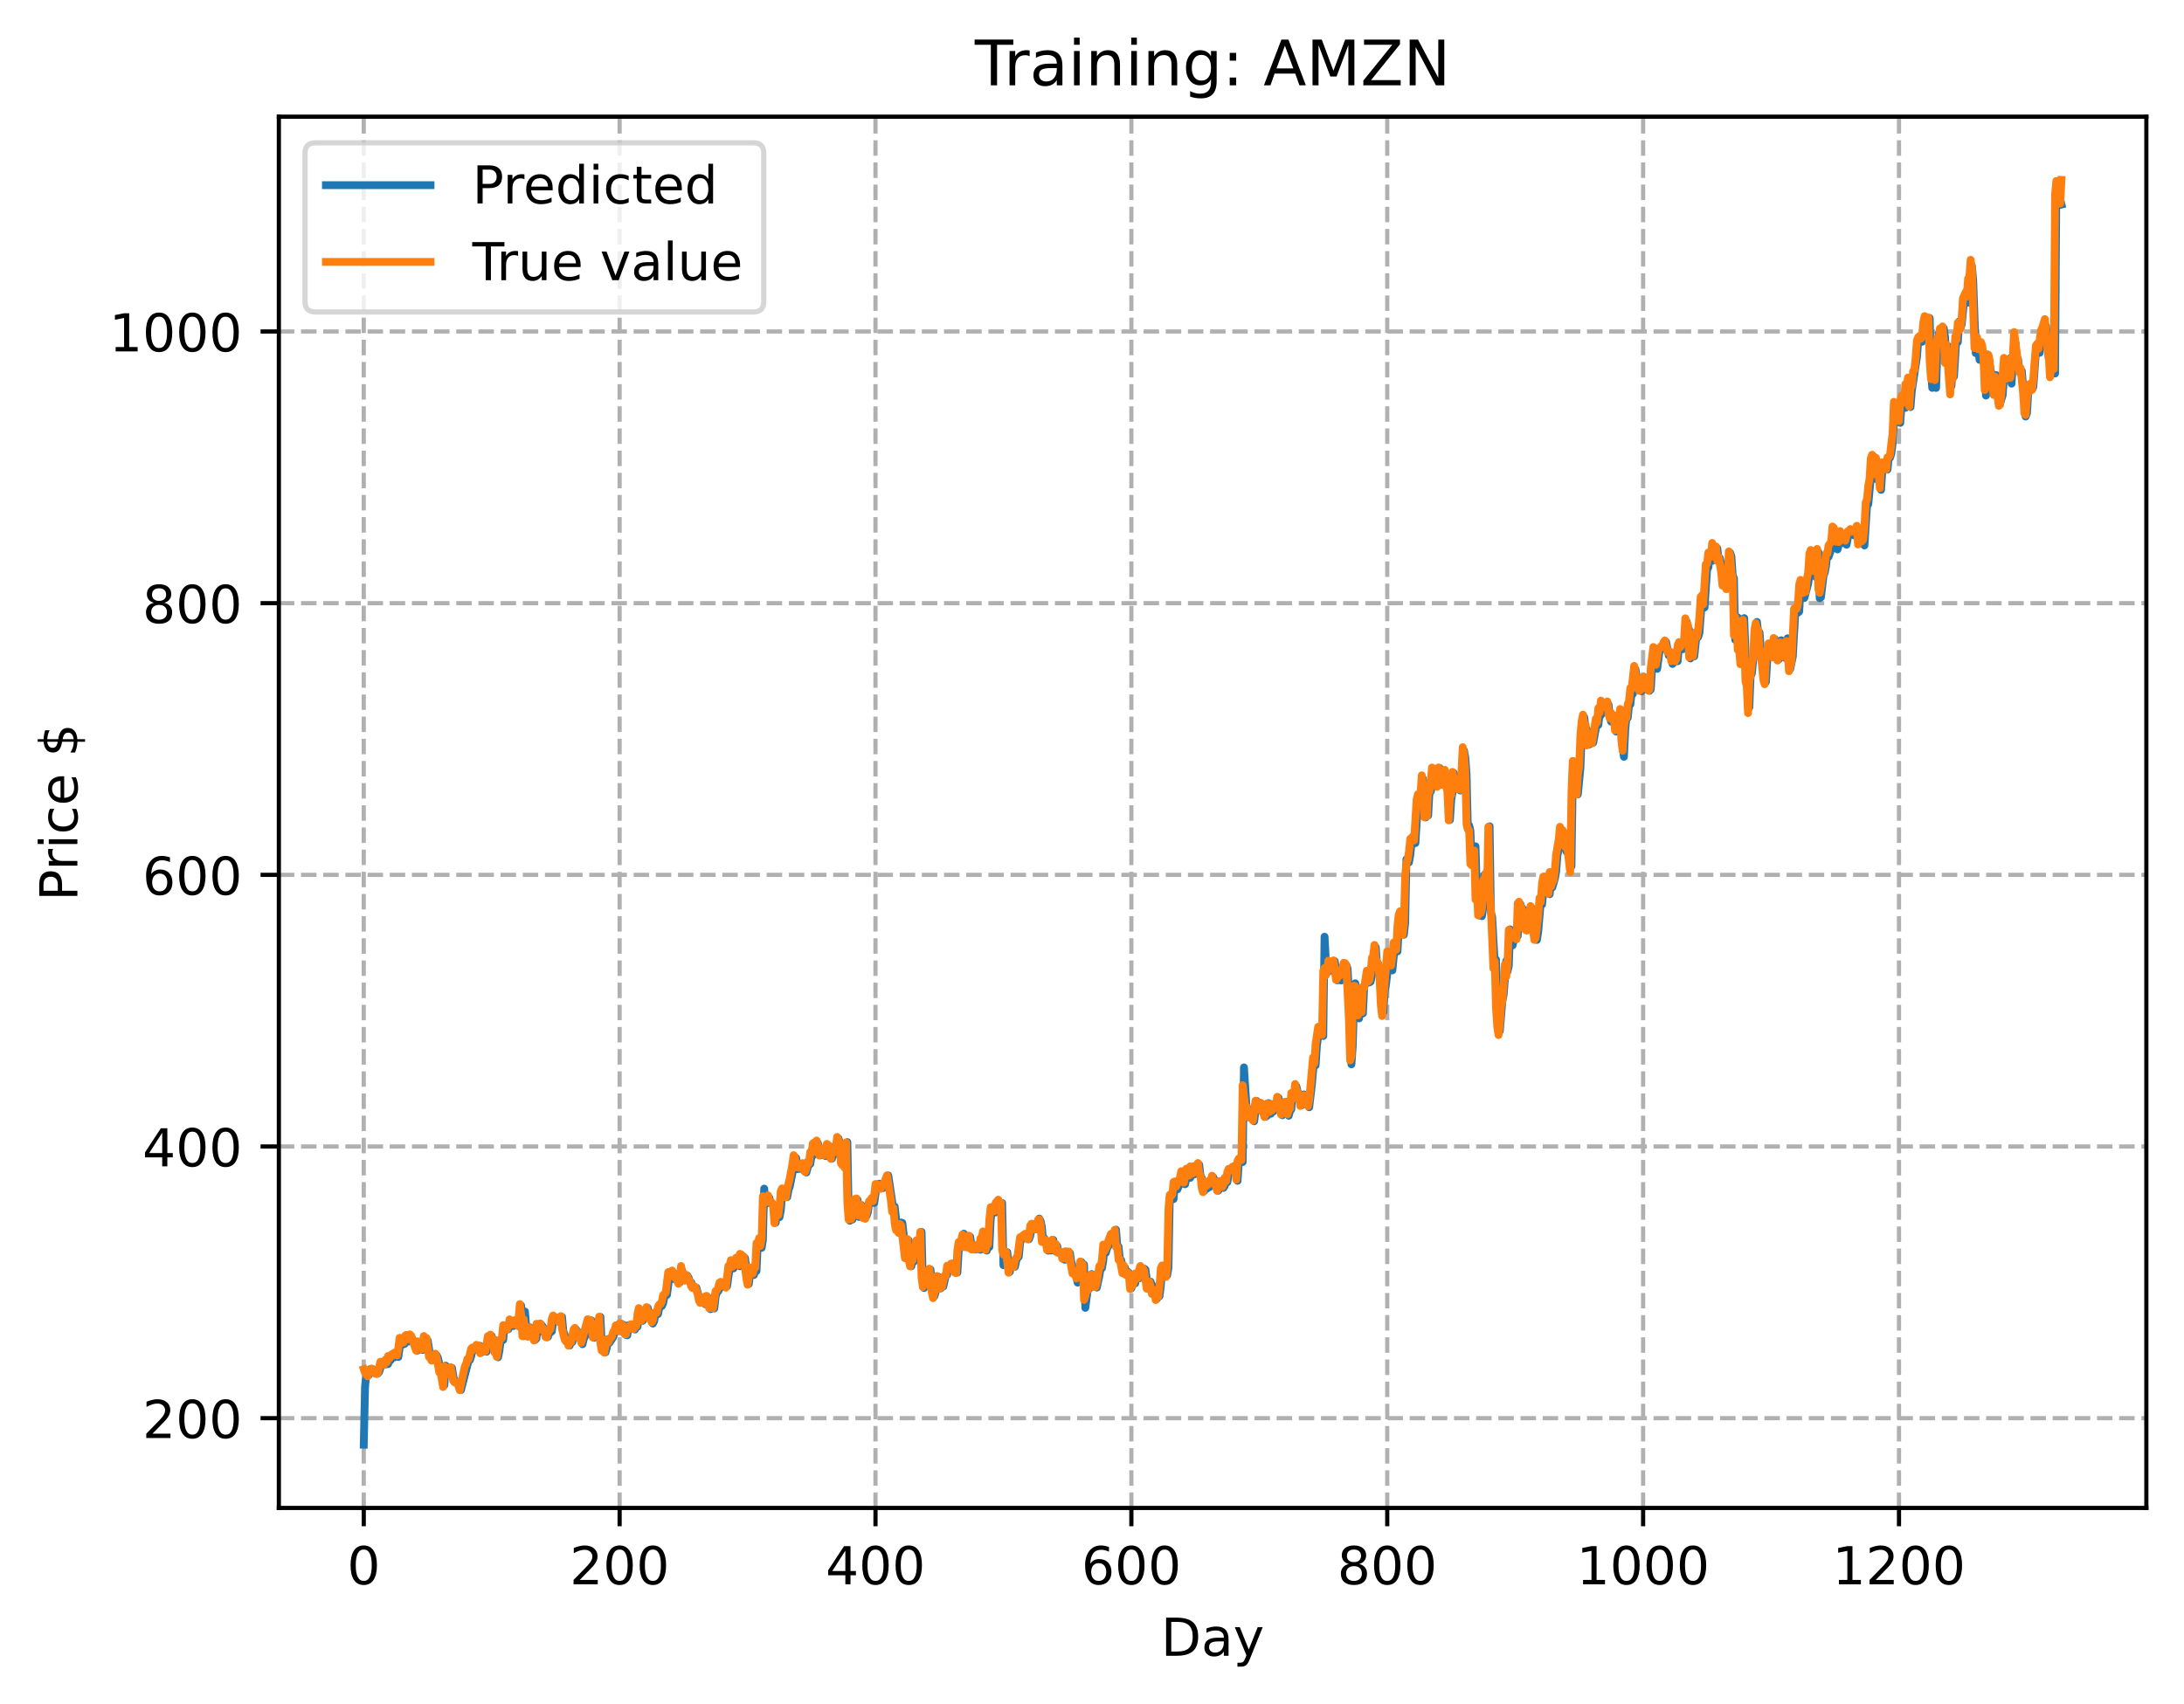 <?xml version="1.0" encoding="utf-8" standalone="no"?>
<!DOCTYPE svg PUBLIC "-//W3C//DTD SVG 1.1//EN"
  "http://www.w3.org/Graphics/SVG/1.1/DTD/svg11.dtd">
<!-- Created with matplotlib (https://matplotlib.org/) -->
<svg height="325.986pt" version="1.1" viewBox="0 0 417.648 325.986" width="417.648pt" xmlns="http://www.w3.org/2000/svg" xmlns:xlink="http://www.w3.org/1999/xlink">
 <defs>
  <style type="text/css">
*{stroke-linecap:butt;stroke-linejoin:round;}
  </style>
 </defs>
 <g id="figure_1">
  <g id="patch_1">
   <path d="M 0 325.986 
L 417.648 325.986 
L 417.648 0 
L 0 0 
z
" style="fill:#ffffff;"/>
  </g>
  <g id="axes_1">
   <g id="patch_2">
    <path d="M 53.328 288.43 
L 410.448 288.43 
L 410.448 22.318 
L 53.328 22.318 
z
" style="fill:#ffffff;"/>
   </g>
   <g id="matplotlib.axis_1">
    <g id="xtick_1">
     <g id="line2d_1">
      <path clip-path="url(#pb0066f04b4)" d="M 69.561 288.43 
L 69.561 22.318 
" style="fill:none;stroke:#b0b0b0;stroke-dasharray:2.96,1.28;stroke-dashoffset:0;stroke-width:0.8;"/>
     </g>
     <g id="line2d_2">
      <defs>
       <path d="M 0 0 
L 0 3.5 
" id="mf8064fddd4" style="stroke:#000000;stroke-width:0.8;"/>
      </defs>
      <g>
       <use style="stroke:#000000;stroke-width:0.8;" x="69.561" xlink:href="#mf8064fddd4" y="288.43"/>
      </g>
     </g>
     <g id="text_1">
      <!-- 0 -->
      <defs>
       <path d="M 31.781 66.406 
Q 24.172 66.406 20.328 58.906 
Q 16.5 51.422 16.5 36.375 
Q 16.5 21.391 20.328 13.891 
Q 24.172 6.391 31.781 6.391 
Q 39.453 6.391 43.281 13.891 
Q 47.125 21.391 47.125 36.375 
Q 47.125 51.422 43.281 58.906 
Q 39.453 66.406 31.781 66.406 
z
M 31.781 74.219 
Q 44.047 74.219 50.516 64.516 
Q 56.984 54.828 56.984 36.375 
Q 56.984 17.969 50.516 8.266 
Q 44.047 -1.422 31.781 -1.422 
Q 19.531 -1.422 13.062 8.266 
Q 6.594 17.969 6.594 36.375 
Q 6.594 54.828 13.062 64.516 
Q 19.531 74.219 31.781 74.219 
z
" id="DejaVuSans-48"/>
      </defs>
      <g transform="translate(66.38 303.029)scale(0.1 -0.1)">
       <use xlink:href="#DejaVuSans-48"/>
      </g>
     </g>
    </g>
    <g id="xtick_2">
     <g id="line2d_3">
      <path clip-path="url(#pb0066f04b4)" d="M 118.491 288.43 
L 118.491 22.318 
" style="fill:none;stroke:#b0b0b0;stroke-dasharray:2.96,1.28;stroke-dashoffset:0;stroke-width:0.8;"/>
     </g>
     <g id="line2d_4">
      <g>
       <use style="stroke:#000000;stroke-width:0.8;" x="118.491" xlink:href="#mf8064fddd4" y="288.43"/>
      </g>
     </g>
     <g id="text_2">
      <!-- 200 -->
      <defs>
       <path d="M 19.188 8.297 
L 53.609 8.297 
L 53.609 0 
L 7.328 0 
L 7.328 8.297 
Q 12.938 14.109 22.625 23.891 
Q 32.328 33.688 34.812 36.531 
Q 39.547 41.844 41.422 45.531 
Q 43.312 49.219 43.312 52.781 
Q 43.312 58.594 39.234 62.25 
Q 35.156 65.922 28.609 65.922 
Q 23.969 65.922 18.812 64.312 
Q 13.672 62.703 7.812 59.422 
L 7.812 69.391 
Q 13.766 71.781 18.938 73 
Q 24.125 74.219 28.422 74.219 
Q 39.75 74.219 46.484 68.547 
Q 53.219 62.891 53.219 53.422 
Q 53.219 48.922 51.531 44.891 
Q 49.859 40.875 45.406 35.406 
Q 44.188 33.984 37.641 27.219 
Q 31.109 20.453 19.188 8.297 
z
" id="DejaVuSans-50"/>
      </defs>
      <g transform="translate(108.948 303.029)scale(0.1 -0.1)">
       <use xlink:href="#DejaVuSans-50"/>
       <use x="63.623" xlink:href="#DejaVuSans-48"/>
       <use x="127.246" xlink:href="#DejaVuSans-48"/>
      </g>
     </g>
    </g>
    <g id="xtick_3">
     <g id="line2d_5">
      <path clip-path="url(#pb0066f04b4)" d="M 167.422 288.43 
L 167.422 22.318 
" style="fill:none;stroke:#b0b0b0;stroke-dasharray:2.96,1.28;stroke-dashoffset:0;stroke-width:0.8;"/>
     </g>
     <g id="line2d_6">
      <g>
       <use style="stroke:#000000;stroke-width:0.8;" x="167.422" xlink:href="#mf8064fddd4" y="288.43"/>
      </g>
     </g>
     <g id="text_3">
      <!-- 400 -->
      <defs>
       <path d="M 37.797 64.312 
L 12.891 25.391 
L 37.797 25.391 
z
M 35.203 72.906 
L 47.609 72.906 
L 47.609 25.391 
L 58.016 25.391 
L 58.016 17.188 
L 47.609 17.188 
L 47.609 0 
L 37.797 0 
L 37.797 17.188 
L 4.891 17.188 
L 4.891 26.703 
z
" id="DejaVuSans-52"/>
      </defs>
      <g transform="translate(157.878 303.029)scale(0.1 -0.1)">
       <use xlink:href="#DejaVuSans-52"/>
       <use x="63.623" xlink:href="#DejaVuSans-48"/>
       <use x="127.246" xlink:href="#DejaVuSans-48"/>
      </g>
     </g>
    </g>
    <g id="xtick_4">
     <g id="line2d_7">
      <path clip-path="url(#pb0066f04b4)" d="M 216.353 288.43 
L 216.353 22.318 
" style="fill:none;stroke:#b0b0b0;stroke-dasharray:2.96,1.28;stroke-dashoffset:0;stroke-width:0.8;"/>
     </g>
     <g id="line2d_8">
      <g>
       <use style="stroke:#000000;stroke-width:0.8;" x="216.353" xlink:href="#mf8064fddd4" y="288.43"/>
      </g>
     </g>
     <g id="text_4">
      <!-- 600 -->
      <defs>
       <path d="M 33.016 40.375 
Q 26.375 40.375 22.484 35.828 
Q 18.609 31.297 18.609 23.391 
Q 18.609 15.531 22.484 10.953 
Q 26.375 6.391 33.016 6.391 
Q 39.656 6.391 43.531 10.953 
Q 47.406 15.531 47.406 23.391 
Q 47.406 31.297 43.531 35.828 
Q 39.656 40.375 33.016 40.375 
z
M 52.594 71.297 
L 52.594 62.312 
Q 48.875 64.062 45.094 64.984 
Q 41.312 65.922 37.594 65.922 
Q 27.828 65.922 22.672 59.328 
Q 17.531 52.734 16.797 39.406 
Q 19.672 43.656 24.016 45.922 
Q 28.375 48.188 33.594 48.188 
Q 44.578 48.188 50.953 41.516 
Q 57.328 34.859 57.328 23.391 
Q 57.328 12.156 50.688 5.359 
Q 44.047 -1.422 33.016 -1.422 
Q 20.359 -1.422 13.672 8.266 
Q 6.984 17.969 6.984 36.375 
Q 6.984 53.656 15.188 63.938 
Q 23.391 74.219 37.203 74.219 
Q 40.922 74.219 44.703 73.484 
Q 48.484 72.75 52.594 71.297 
z
" id="DejaVuSans-54"/>
      </defs>
      <g transform="translate(206.809 303.029)scale(0.1 -0.1)">
       <use xlink:href="#DejaVuSans-54"/>
       <use x="63.623" xlink:href="#DejaVuSans-48"/>
       <use x="127.246" xlink:href="#DejaVuSans-48"/>
      </g>
     </g>
    </g>
    <g id="xtick_5">
     <g id="line2d_9">
      <path clip-path="url(#pb0066f04b4)" d="M 265.283 288.43 
L 265.283 22.318 
" style="fill:none;stroke:#b0b0b0;stroke-dasharray:2.96,1.28;stroke-dashoffset:0;stroke-width:0.8;"/>
     </g>
     <g id="line2d_10">
      <g>
       <use style="stroke:#000000;stroke-width:0.8;" x="265.283" xlink:href="#mf8064fddd4" y="288.43"/>
      </g>
     </g>
     <g id="text_5">
      <!-- 800 -->
      <defs>
       <path d="M 31.781 34.625 
Q 24.75 34.625 20.719 30.859 
Q 16.703 27.094 16.703 20.516 
Q 16.703 13.922 20.719 10.156 
Q 24.75 6.391 31.781 6.391 
Q 38.812 6.391 42.859 10.172 
Q 46.922 13.969 46.922 20.516 
Q 46.922 27.094 42.891 30.859 
Q 38.875 34.625 31.781 34.625 
z
M 21.922 38.812 
Q 15.578 40.375 12.031 44.719 
Q 8.5 49.078 8.5 55.328 
Q 8.5 64.062 14.719 69.141 
Q 20.953 74.219 31.781 74.219 
Q 42.672 74.219 48.875 69.141 
Q 55.078 64.062 55.078 55.328 
Q 55.078 49.078 51.531 44.719 
Q 48 40.375 41.703 38.812 
Q 48.828 37.156 52.797 32.312 
Q 56.781 27.484 56.781 20.516 
Q 56.781 9.906 50.312 4.234 
Q 43.844 -1.422 31.781 -1.422 
Q 19.734 -1.422 13.25 4.234 
Q 6.781 9.906 6.781 20.516 
Q 6.781 27.484 10.781 32.312 
Q 14.797 37.156 21.922 38.812 
z
M 18.312 54.391 
Q 18.312 48.734 21.844 45.562 
Q 25.391 42.391 31.781 42.391 
Q 38.141 42.391 41.719 45.562 
Q 45.312 48.734 45.312 54.391 
Q 45.312 60.062 41.719 63.234 
Q 38.141 66.406 31.781 66.406 
Q 25.391 66.406 21.844 63.234 
Q 18.312 60.062 18.312 54.391 
z
" id="DejaVuSans-56"/>
      </defs>
      <g transform="translate(255.74 303.029)scale(0.1 -0.1)">
       <use xlink:href="#DejaVuSans-56"/>
       <use x="63.623" xlink:href="#DejaVuSans-48"/>
       <use x="127.246" xlink:href="#DejaVuSans-48"/>
      </g>
     </g>
    </g>
    <g id="xtick_6">
     <g id="line2d_11">
      <path clip-path="url(#pb0066f04b4)" d="M 314.214 288.43 
L 314.214 22.318 
" style="fill:none;stroke:#b0b0b0;stroke-dasharray:2.96,1.28;stroke-dashoffset:0;stroke-width:0.8;"/>
     </g>
     <g id="line2d_12">
      <g>
       <use style="stroke:#000000;stroke-width:0.8;" x="314.214" xlink:href="#mf8064fddd4" y="288.43"/>
      </g>
     </g>
     <g id="text_6">
      <!-- 1000 -->
      <defs>
       <path d="M 12.406 8.297 
L 28.516 8.297 
L 28.516 63.922 
L 10.984 60.406 
L 10.984 69.391 
L 28.422 72.906 
L 38.281 72.906 
L 38.281 8.297 
L 54.391 8.297 
L 54.391 0 
L 12.406 0 
z
" id="DejaVuSans-49"/>
      </defs>
      <g transform="translate(301.489 303.029)scale(0.1 -0.1)">
       <use xlink:href="#DejaVuSans-49"/>
       <use x="63.623" xlink:href="#DejaVuSans-48"/>
       <use x="127.246" xlink:href="#DejaVuSans-48"/>
       <use x="190.869" xlink:href="#DejaVuSans-48"/>
      </g>
     </g>
    </g>
    <g id="xtick_7">
     <g id="line2d_13">
      <path clip-path="url(#pb0066f04b4)" d="M 363.144 288.43 
L 363.144 22.318 
" style="fill:none;stroke:#b0b0b0;stroke-dasharray:2.96,1.28;stroke-dashoffset:0;stroke-width:0.8;"/>
     </g>
     <g id="line2d_14">
      <g>
       <use style="stroke:#000000;stroke-width:0.8;" x="363.144" xlink:href="#mf8064fddd4" y="288.43"/>
      </g>
     </g>
     <g id="text_7">
      <!-- 1200 -->
      <g transform="translate(350.419 303.029)scale(0.1 -0.1)">
       <use xlink:href="#DejaVuSans-49"/>
       <use x="63.623" xlink:href="#DejaVuSans-50"/>
       <use x="127.246" xlink:href="#DejaVuSans-48"/>
       <use x="190.869" xlink:href="#DejaVuSans-48"/>
      </g>
     </g>
    </g>
    <g id="text_8">
     <!-- Day -->
     <defs>
      <path d="M 19.672 64.797 
L 19.672 8.109 
L 31.594 8.109 
Q 46.688 8.109 53.688 14.938 
Q 60.688 21.781 60.688 36.531 
Q 60.688 51.172 53.688 57.984 
Q 46.688 64.797 31.594 64.797 
z
M 9.812 72.906 
L 30.078 72.906 
Q 51.266 72.906 61.172 64.094 
Q 71.094 55.281 71.094 36.531 
Q 71.094 17.672 61.125 8.828 
Q 51.172 0 30.078 0 
L 9.812 0 
z
" id="DejaVuSans-68"/>
      <path d="M 34.281 27.484 
Q 23.391 27.484 19.188 25 
Q 14.984 22.516 14.984 16.5 
Q 14.984 11.719 18.141 8.906 
Q 21.297 6.109 26.703 6.109 
Q 34.188 6.109 38.703 11.406 
Q 43.219 16.703 43.219 25.484 
L 43.219 27.484 
z
M 52.203 31.203 
L 52.203 0 
L 43.219 0 
L 43.219 8.297 
Q 40.141 3.328 35.547 0.953 
Q 30.953 -1.422 24.312 -1.422 
Q 15.922 -1.422 10.953 3.297 
Q 6 8.016 6 15.922 
Q 6 25.141 12.172 29.828 
Q 18.359 34.516 30.609 34.516 
L 43.219 34.516 
L 43.219 35.406 
Q 43.219 41.609 39.141 45 
Q 35.062 48.391 27.688 48.391 
Q 23 48.391 18.547 47.266 
Q 14.109 46.141 10.016 43.891 
L 10.016 52.203 
Q 14.938 54.109 19.578 55.047 
Q 24.219 56 28.609 56 
Q 40.484 56 46.344 49.844 
Q 52.203 43.703 52.203 31.203 
z
" id="DejaVuSans-97"/>
      <path d="M 32.172 -5.078 
Q 28.375 -14.844 24.75 -17.812 
Q 21.141 -20.797 15.094 -20.797 
L 7.906 -20.797 
L 7.906 -13.281 
L 13.188 -13.281 
Q 16.891 -13.281 18.938 -11.516 
Q 21 -9.766 23.484 -3.219 
L 25.094 0.875 
L 2.984 54.688 
L 12.5 54.688 
L 29.594 11.922 
L 46.688 54.688 
L 56.203 54.688 
z
" id="DejaVuSans-121"/>
     </defs>
     <g transform="translate(222.015 316.707)scale(0.1 -0.1)">
      <use xlink:href="#DejaVuSans-68"/>
      <use x="77.002" xlink:href="#DejaVuSans-97"/>
      <use x="138.281" xlink:href="#DejaVuSans-121"/>
     </g>
    </g>
   </g>
   <g id="matplotlib.axis_2">
    <g id="ytick_1">
     <g id="line2d_15">
      <path clip-path="url(#pb0066f04b4)" d="M 53.328 271.258 
L 410.448 271.258 
" style="fill:none;stroke:#b0b0b0;stroke-dasharray:2.96,1.28;stroke-dashoffset:0;stroke-width:0.8;"/>
     </g>
     <g id="line2d_16">
      <defs>
       <path d="M 0 0 
L -3.5 0 
" id="m6c6b8a4f07" style="stroke:#000000;stroke-width:0.8;"/>
      </defs>
      <g>
       <use style="stroke:#000000;stroke-width:0.8;" x="53.328" xlink:href="#m6c6b8a4f07" y="271.258"/>
      </g>
     </g>
     <g id="text_9">
      <!-- 200 -->
      <g transform="translate(27.241 275.057)scale(0.1 -0.1)">
       <use xlink:href="#DejaVuSans-50"/>
       <use x="63.623" xlink:href="#DejaVuSans-48"/>
       <use x="127.246" xlink:href="#DejaVuSans-48"/>
      </g>
     </g>
    </g>
    <g id="ytick_2">
     <g id="line2d_17">
      <path clip-path="url(#pb0066f04b4)" d="M 53.328 219.296 
L 410.448 219.296 
" style="fill:none;stroke:#b0b0b0;stroke-dasharray:2.96,1.28;stroke-dashoffset:0;stroke-width:0.8;"/>
     </g>
     <g id="line2d_18">
      <g>
       <use style="stroke:#000000;stroke-width:0.8;" x="53.328" xlink:href="#m6c6b8a4f07" y="219.296"/>
      </g>
     </g>
     <g id="text_10">
      <!-- 400 -->
      <g transform="translate(27.241 223.095)scale(0.1 -0.1)">
       <use xlink:href="#DejaVuSans-52"/>
       <use x="63.623" xlink:href="#DejaVuSans-48"/>
       <use x="127.246" xlink:href="#DejaVuSans-48"/>
      </g>
     </g>
    </g>
    <g id="ytick_3">
     <g id="line2d_19">
      <path clip-path="url(#pb0066f04b4)" d="M 53.328 167.333 
L 410.448 167.333 
" style="fill:none;stroke:#b0b0b0;stroke-dasharray:2.96,1.28;stroke-dashoffset:0;stroke-width:0.8;"/>
     </g>
     <g id="line2d_20">
      <g>
       <use style="stroke:#000000;stroke-width:0.8;" x="53.328" xlink:href="#m6c6b8a4f07" y="167.333"/>
      </g>
     </g>
     <g id="text_11">
      <!-- 600 -->
      <g transform="translate(27.241 171.133)scale(0.1 -0.1)">
       <use xlink:href="#DejaVuSans-54"/>
       <use x="63.623" xlink:href="#DejaVuSans-48"/>
       <use x="127.246" xlink:href="#DejaVuSans-48"/>
      </g>
     </g>
    </g>
    <g id="ytick_4">
     <g id="line2d_21">
      <path clip-path="url(#pb0066f04b4)" d="M 53.328 115.371 
L 410.448 115.371 
" style="fill:none;stroke:#b0b0b0;stroke-dasharray:2.96,1.28;stroke-dashoffset:0;stroke-width:0.8;"/>
     </g>
     <g id="line2d_22">
      <g>
       <use style="stroke:#000000;stroke-width:0.8;" x="53.328" xlink:href="#m6c6b8a4f07" y="115.371"/>
      </g>
     </g>
     <g id="text_12">
      <!-- 800 -->
      <g transform="translate(27.241 119.17)scale(0.1 -0.1)">
       <use xlink:href="#DejaVuSans-56"/>
       <use x="63.623" xlink:href="#DejaVuSans-48"/>
       <use x="127.246" xlink:href="#DejaVuSans-48"/>
      </g>
     </g>
    </g>
    <g id="ytick_5">
     <g id="line2d_23">
      <path clip-path="url(#pb0066f04b4)" d="M 53.328 63.409 
L 410.448 63.409 
" style="fill:none;stroke:#b0b0b0;stroke-dasharray:2.96,1.28;stroke-dashoffset:0;stroke-width:0.8;"/>
     </g>
     <g id="line2d_24">
      <g>
       <use style="stroke:#000000;stroke-width:0.8;" x="53.328" xlink:href="#m6c6b8a4f07" y="63.409"/>
      </g>
     </g>
     <g id="text_13">
      <!-- 1000 -->
      <g transform="translate(20.878 67.208)scale(0.1 -0.1)">
       <use xlink:href="#DejaVuSans-49"/>
       <use x="63.623" xlink:href="#DejaVuSans-48"/>
       <use x="127.246" xlink:href="#DejaVuSans-48"/>
       <use x="190.869" xlink:href="#DejaVuSans-48"/>
      </g>
     </g>
    </g>
    <g id="text_14">
     <!-- Price $ -->
     <defs>
      <path d="M 19.672 64.797 
L 19.672 37.406 
L 32.078 37.406 
Q 38.969 37.406 42.719 40.969 
Q 46.484 44.531 46.484 51.125 
Q 46.484 57.672 42.719 61.234 
Q 38.969 64.797 32.078 64.797 
z
M 9.812 72.906 
L 32.078 72.906 
Q 44.344 72.906 50.609 67.359 
Q 56.891 61.812 56.891 51.125 
Q 56.891 40.328 50.609 34.812 
Q 44.344 29.297 32.078 29.297 
L 19.672 29.297 
L 19.672 0 
L 9.812 0 
z
" id="DejaVuSans-80"/>
      <path d="M 41.109 46.297 
Q 39.594 47.172 37.812 47.578 
Q 36.031 48 33.891 48 
Q 26.266 48 22.188 43.047 
Q 18.109 38.094 18.109 28.812 
L 18.109 0 
L 9.078 0 
L 9.078 54.688 
L 18.109 54.688 
L 18.109 46.188 
Q 20.953 51.172 25.484 53.578 
Q 30.031 56 36.531 56 
Q 37.453 56 38.578 55.875 
Q 39.703 55.766 41.062 55.516 
z
" id="DejaVuSans-114"/>
      <path d="M 9.422 54.688 
L 18.406 54.688 
L 18.406 0 
L 9.422 0 
z
M 9.422 75.984 
L 18.406 75.984 
L 18.406 64.594 
L 9.422 64.594 
z
" id="DejaVuSans-105"/>
      <path d="M 48.781 52.594 
L 48.781 44.188 
Q 44.969 46.297 41.141 47.344 
Q 37.312 48.391 33.406 48.391 
Q 24.656 48.391 19.812 42.844 
Q 14.984 37.312 14.984 27.297 
Q 14.984 17.281 19.812 11.734 
Q 24.656 6.203 33.406 6.203 
Q 37.312 6.203 41.141 7.25 
Q 44.969 8.297 48.781 10.406 
L 48.781 2.094 
Q 45.016 0.344 40.984 -0.531 
Q 36.969 -1.422 32.422 -1.422 
Q 20.062 -1.422 12.781 6.344 
Q 5.516 14.109 5.516 27.297 
Q 5.516 40.672 12.859 48.328 
Q 20.219 56 33.016 56 
Q 37.156 56 41.109 55.141 
Q 45.062 54.297 48.781 52.594 
z
" id="DejaVuSans-99"/>
      <path d="M 56.203 29.594 
L 56.203 25.203 
L 14.891 25.203 
Q 15.484 15.922 20.484 11.062 
Q 25.484 6.203 34.422 6.203 
Q 39.594 6.203 44.453 7.469 
Q 49.312 8.734 54.109 11.281 
L 54.109 2.781 
Q 49.266 0.734 44.188 -0.344 
Q 39.109 -1.422 33.891 -1.422 
Q 20.797 -1.422 13.156 6.188 
Q 5.516 13.812 5.516 26.812 
Q 5.516 40.234 12.766 48.109 
Q 20.016 56 32.328 56 
Q 43.359 56 49.781 48.891 
Q 56.203 41.797 56.203 29.594 
z
M 47.219 32.234 
Q 47.125 39.594 43.094 43.984 
Q 39.062 48.391 32.422 48.391 
Q 24.906 48.391 20.391 44.141 
Q 15.875 39.891 15.188 32.172 
z
" id="DejaVuSans-101"/>
      <path id="DejaVuSans-32"/>
      <path d="M 33.797 -14.703 
L 28.906 -14.703 
L 28.859 0 
Q 23.734 0.094 18.609 1.188 
Q 13.484 2.297 8.297 4.5 
L 8.297 13.281 
Q 13.281 10.156 18.375 8.562 
Q 23.484 6.984 28.906 6.938 
L 28.906 29.203 
Q 18.109 30.953 13.203 35.156 
Q 8.297 39.359 8.297 46.688 
Q 8.297 54.641 13.625 59.219 
Q 18.953 63.812 28.906 64.5 
L 28.906 75.984 
L 33.797 75.984 
L 33.797 64.656 
Q 38.328 64.453 42.578 63.688 
Q 46.828 62.938 50.875 61.625 
L 50.875 53.078 
Q 46.828 55.125 42.547 56.25 
Q 38.281 57.375 33.797 57.562 
L 33.797 36.719 
Q 44.875 35.016 50.094 30.609 
Q 55.328 26.219 55.328 18.609 
Q 55.328 10.359 49.781 5.594 
Q 44.234 0.828 33.797 0.094 
z
M 28.906 37.594 
L 28.906 57.625 
Q 23.25 56.984 20.266 54.391 
Q 17.281 51.812 17.281 47.516 
Q 17.281 43.312 20.031 40.969 
Q 22.797 38.625 28.906 37.594 
z
M 33.797 28.219 
L 33.797 7.078 
Q 39.984 7.906 43.141 10.594 
Q 46.297 13.281 46.297 17.672 
Q 46.297 21.969 43.281 24.5 
Q 40.281 27.047 33.797 28.219 
z
" id="DejaVuSans-36"/>
     </defs>
     <g transform="translate(14.798 172.342)rotate(-90)scale(0.1 -0.1)">
      <use xlink:href="#DejaVuSans-80"/>
      <use x="58.553" xlink:href="#DejaVuSans-114"/>
      <use x="99.666" xlink:href="#DejaVuSans-105"/>
      <use x="127.449" xlink:href="#DejaVuSans-99"/>
      <use x="182.43" xlink:href="#DejaVuSans-101"/>
      <use x="243.953" xlink:href="#DejaVuSans-32"/>
      <use x="275.74" xlink:href="#DejaVuSans-36"/>
     </g>
    </g>
   </g>
   <g id="line2d_25">
    <path clip-path="url(#pb0066f04b4)" d="M 69.561 276.334 
L 69.806 265.276 
L 70.05 262.842 
L 70.295 262.53 
L 70.539 263.009 
L 70.784 261.864 
L 71.029 262.415 
L 71.273 261.875 
L 71.518 262.505 
L 71.763 262.376 
L 72.007 262.683 
L 72.252 262.715 
L 72.497 262.448 
L 72.986 260.887 
L 73.231 260.887 
L 73.475 261.027 
L 73.72 260.998 
L 73.965 260.285 
L 74.209 260.922 
L 74.454 259.779 
L 74.699 260.178 
L 74.943 259.746 
L 75.188 259.558 
L 75.433 259.633 
L 75.677 259.097 
L 75.922 259.225 
L 76.166 259.572 
L 76.656 256.276 
L 76.9 256.86 
L 77.145 257.147 
L 77.39 257.043 
L 77.634 256.104 
L 77.879 255.732 
L 78.124 256.596 
L 78.368 256.373 
L 78.613 255.621 
L 79.102 256.581 
L 79.347 257.385 
L 79.592 257.613 
L 79.836 258.333 
L 80.081 256.804 
L 80.57 257.909 
L 80.815 258.218 
L 81.304 255.99 
L 81.549 256.361 
L 81.794 256.417 
L 82.283 259.5 
L 82.527 259.543 
L 82.772 260.154 
L 83.261 260.007 
L 83.506 259.252 
L 83.751 259.727 
L 83.995 260.838 
L 84.24 262.49 
L 84.485 262.607 
L 84.974 264.957 
L 85.219 261.209 
L 85.463 262.848 
L 85.708 262.875 
L 86.197 262.486 
L 86.442 261.659 
L 86.687 263.255 
L 86.931 264.111 
L 87.176 264.3 
L 87.421 264.29 
L 87.665 264.415 
L 88.154 265.872 
L 89.378 261.129 
L 89.622 260.2 
L 89.867 260.135 
L 90.112 259.358 
L 90.356 258.112 
L 90.601 258.112 
L 90.846 258.225 
L 91.335 257.48 
L 91.58 257.583 
L 91.824 257.428 
L 92.069 258.686 
L 92.314 258.048 
L 92.558 257.852 
L 92.803 257.987 
L 93.048 258.556 
L 93.292 257.451 
L 93.537 255.726 
L 93.781 256.273 
L 94.026 255.546 
L 94.271 256.864 
L 94.515 256.244 
L 94.76 258.711 
L 95.005 258.916 
L 95.249 259.618 
L 95.494 258.396 
L 95.739 256.433 
L 96.228 256.293 
L 96.473 253.554 
L 96.717 254.389 
L 96.962 254.049 
L 97.207 254.263 
L 97.451 253.843 
L 97.696 252.649 
L 97.941 253.01 
L 98.185 253.636 
L 98.675 252.675 
L 99.164 253.662 
L 99.409 252.165 
L 99.653 249.722 
L 99.898 251.773 
L 100.142 255.574 
L 100.387 250.87 
L 100.632 253.752 
L 100.876 254.016 
L 101.121 255.573 
L 101.366 253.895 
L 101.61 255.217 
L 101.855 255.751 
L 102.1 255.163 
L 102.344 256.28 
L 102.589 256.01 
L 102.834 253.34 
L 103.078 253.71 
L 103.323 254.675 
L 103.568 253.437 
L 104.057 254.14 
L 104.302 254.351 
L 104.546 255.423 
L 104.791 255.709 
L 105.036 255.008 
L 105.525 254.655 
L 105.769 252.808 
L 106.014 252.148 
L 106.259 252.397 
L 106.503 252.353 
L 106.748 252.194 
L 106.993 252.899 
L 107.237 252.118 
L 107.482 251.907 
L 107.727 254.691 
L 107.971 255.283 
L 108.216 256.227 
L 108.461 256.574 
L 108.705 256.356 
L 108.95 257.371 
L 109.195 256.448 
L 109.439 256.726 
L 109.929 254.684 
L 110.173 254.287 
L 110.418 255.296 
L 110.663 254.826 
L 110.907 255.927 
L 111.152 256.04 
L 111.397 257.111 
L 111.641 256.092 
L 111.886 255.586 
L 112.13 254.696 
L 112.375 253.382 
L 112.62 252.76 
L 112.864 253.812 
L 113.109 252.563 
L 113.598 255.89 
L 113.843 255.626 
L 114.088 254.966 
L 114.332 253.526 
L 114.577 253.511 
L 114.822 251.898 
L 115.066 257.179 
L 115.311 258.005 
L 115.556 257.225 
L 115.8 258.665 
L 116.045 257.774 
L 116.29 256.115 
L 116.534 256.853 
L 117.268 255.754 
L 117.513 254.898 
L 117.757 254.758 
L 118.002 253.742 
L 118.491 254.593 
L 118.736 253.177 
L 118.981 253.716 
L 119.225 253.392 
L 119.47 255.035 
L 119.715 255.338 
L 119.959 255.407 
L 120.204 253.487 
L 120.449 254.199 
L 120.693 253.975 
L 120.938 253.441 
L 121.183 254.181 
L 121.427 254.301 
L 121.672 253.8 
L 121.917 253.757 
L 122.161 251.335 
L 122.406 250.572 
L 122.651 252.325 
L 122.895 252.65 
L 123.14 251.762 
L 123.385 252.096 
L 123.874 250.172 
L 124.363 252.294 
L 124.608 252.206 
L 124.852 253.168 
L 125.097 252.695 
L 125.342 251.244 
L 125.831 251.355 
L 126.076 250.164 
L 126.32 249.812 
L 126.565 249.813 
L 126.81 249.301 
L 127.054 248.002 
L 127.544 247.671 
L 128.033 243.907 
L 128.278 244.062 
L 128.767 243.412 
L 129.012 244.694 
L 129.256 244.317 
L 129.501 244.287 
L 129.99 245.298 
L 130.235 244.613 
L 130.479 243.091 
L 130.724 244.118 
L 130.969 244.575 
L 131.213 244.687 
L 131.458 244.001 
L 131.703 244.442 
L 131.947 245.284 
L 132.192 245.289 
L 132.437 246.108 
L 132.681 246.364 
L 132.926 246.203 
L 133.171 246.309 
L 133.905 248.968 
L 134.149 249.157 
L 134.394 249.094 
L 134.639 248.738 
L 134.883 249.475 
L 135.128 248.315 
L 135.373 248.155 
L 135.617 248.963 
L 135.862 250.412 
L 136.106 250.25 
L 136.351 249.597 
L 136.596 250.275 
L 136.84 248.075 
L 137.085 247.158 
L 137.33 246.997 
L 137.574 246.568 
L 137.819 245.512 
L 138.064 245.48 
L 138.798 245.738 
L 139.042 246 
L 139.532 242.56 
L 139.776 242.442 
L 140.021 241.167 
L 140.266 242.617 
L 140.51 241.662 
L 140.755 241.952 
L 141 240.657 
L 141.489 242.208 
L 141.733 240.054 
L 141.978 240.295 
L 142.223 241.495 
L 142.467 240.642 
L 142.957 244.422 
L 143.201 245.594 
L 143.446 243.59 
L 143.691 242.739 
L 143.935 242.956 
L 144.18 243.871 
L 144.425 242.819 
L 144.669 243.117 
L 144.914 237.685 
L 145.159 238.71 
L 145.403 237.085 
L 145.648 238.677 
L 145.893 237.169 
L 146.137 227.355 
L 146.382 230.332 
L 146.627 229.527 
L 146.871 229.718 
L 147.116 229.1 
L 147.361 230.16 
L 147.605 230.188 
L 148.094 230.739 
L 148.339 233.883 
L 148.584 232.263 
L 148.828 231.574 
L 149.073 232.804 
L 149.318 231.452 
L 149.562 228.364 
L 149.807 227.901 
L 150.541 228.972 
L 150.786 227.599 
L 151.03 226.945 
L 151.764 223.274 
L 152.009 221.438 
L 152.254 221.493 
L 152.498 223.611 
L 152.743 223.328 
L 152.988 223.579 
L 153.232 222.961 
L 153.477 223.404 
L 153.721 222.994 
L 153.966 224.108 
L 154.211 224.263 
L 154.7 222.321 
L 154.945 222.645 
L 155.189 221.056 
L 155.434 221.037 
L 155.679 219.182 
L 155.923 219.066 
L 156.168 219.909 
L 156.413 218.689 
L 156.902 220.982 
L 157.147 219.826 
L 157.391 220.095 
L 157.636 220.174 
L 157.881 221.132 
L 158.37 219.3 
L 158.615 219.228 
L 158.859 220.076 
L 159.104 221.602 
L 159.349 220.126 
L 159.838 220.74 
L 160.082 219.851 
L 160.327 217.731 
L 160.572 218.412 
L 160.816 219.636 
L 161.061 222.452 
L 161.306 222.567 
L 161.55 220.852 
L 161.795 223.464 
L 162.04 218.459 
L 162.284 231.729 
L 162.529 233.498 
L 162.774 232.42 
L 163.018 233.271 
L 163.508 229.548 
L 163.752 229.427 
L 163.997 229.524 
L 164.242 232.767 
L 164.486 230.81 
L 164.731 230.503 
L 165.22 232.899 
L 165.465 232.375 
L 165.709 232.59 
L 165.954 231.939 
L 166.199 230.092 
L 166.443 229.616 
L 166.688 229.942 
L 166.933 229.234 
L 167.177 230.096 
L 167.667 226.581 
L 168.156 226.408 
L 168.645 227.085 
L 168.89 227.24 
L 169.135 226.296 
L 169.624 225.569 
L 169.869 224.837 
L 170.847 231.394 
L 171.092 230.798 
L 171.581 235.15 
L 171.826 234.743 
L 172.07 235.042 
L 172.315 233.838 
L 172.56 233.919 
L 173.294 240.425 
L 173.538 238.103 
L 173.783 237.259 
L 174.028 240.762 
L 174.272 242.209 
L 174.517 240.786 
L 174.762 241.326 
L 175.006 239.164 
L 175.251 239.096 
L 175.496 237.641 
L 175.74 237.482 
L 175.985 238.513 
L 176.23 235.637 
L 176.474 245.381 
L 176.719 246.361 
L 177.453 243.179 
L 177.942 242.822 
L 178.187 245.784 
L 178.676 247.94 
L 178.921 247.152 
L 179.165 244.373 
L 179.41 244.189 
L 179.655 245.857 
L 179.899 246.426 
L 180.144 246.01 
L 180.389 246.083 
L 180.878 243.894 
L 181.123 243.832 
L 181.367 242.212 
L 181.857 242.542 
L 182.101 241.713 
L 182.346 242.077 
L 182.835 243.436 
L 183.08 243.408 
L 183.325 239.306 
L 183.569 237.834 
L 183.814 238.182 
L 184.303 235.968 
L 184.548 238.501 
L 185.037 238.346 
L 185.282 238.587 
L 185.526 236.547 
L 185.771 238.16 
L 186.016 238.975 
L 186.26 238.505 
L 186.505 239.01 
L 186.75 238.471 
L 187.239 238.979 
L 187.484 239.047 
L 187.728 237.124 
L 187.973 236.98 
L 188.218 235.814 
L 188.462 236.815 
L 188.707 239.214 
L 188.952 237.678 
L 189.196 238.529 
L 189.441 233.324 
L 189.685 231.476 
L 189.93 231.834 
L 190.175 231.191 
L 190.419 231.901 
L 190.664 230.36 
L 190.909 230.191 
L 191.153 230.216 
L 191.398 230.666 
L 191.643 230.105 
L 191.887 241.999 
L 192.377 239.977 
L 192.621 239.506 
L 192.866 241.979 
L 193.111 243.284 
L 193.355 241.612 
L 193.6 242.103 
L 193.845 241.975 
L 194.089 242.299 
L 194.334 241.151 
L 194.579 240.579 
L 194.823 240.384 
L 195.068 237.827 
L 195.312 236.68 
L 195.557 236.955 
L 195.802 236.375 
L 196.046 236.37 
L 196.291 236.208 
L 196.536 236.774 
L 196.78 237.033 
L 197.025 236.365 
L 197.27 234.414 
L 197.514 234.221 
L 197.759 235.193 
L 198.004 235.114 
L 198.248 234.5 
L 198.493 235.17 
L 198.738 233.08 
L 198.982 233.533 
L 199.227 234.613 
L 199.472 237.525 
L 199.716 236.842 
L 199.961 237.314 
L 200.206 237.368 
L 200.45 239.234 
L 200.695 238.486 
L 200.94 239.202 
L 201.184 238.852 
L 201.429 237.172 
L 201.673 239.271 
L 201.918 239.259 
L 202.163 238.319 
L 202.407 239.598 
L 202.652 239.621 
L 202.897 239.858 
L 203.141 239.817 
L 203.386 240.852 
L 203.631 240.959 
L 203.875 239.396 
L 204.12 239.597 
L 204.365 240.941 
L 204.609 239.674 
L 204.854 241.329 
L 205.099 242.116 
L 205.343 243.423 
L 205.588 242.914 
L 206.077 245.335 
L 206.322 244.247 
L 206.567 243.795 
L 206.811 241.393 
L 207.056 241.854 
L 207.3 241.883 
L 207.545 250.159 
L 208.034 246.474 
L 208.279 246.538 
L 208.524 245.653 
L 208.768 243.693 
L 209.013 243.855 
L 209.258 244.752 
L 209.502 246.132 
L 209.747 246.277 
L 210.236 244.037 
L 210.481 242.432 
L 210.726 242.565 
L 210.97 241.194 
L 211.215 238.153 
L 211.46 239.656 
L 211.704 238.788 
L 211.949 238.373 
L 212.194 237.699 
L 212.683 236.001 
L 213.172 236.747 
L 213.417 235.206 
L 213.661 238.339 
L 213.906 238.452 
L 214.151 240.92 
L 214.395 241.008 
L 214.885 243.357 
L 215.129 242.475 
L 215.374 243.83 
L 215.619 243.198 
L 216.108 243.692 
L 216.353 246.417 
L 216.597 245.621 
L 216.842 245.604 
L 217.087 245.472 
L 217.331 243.643 
L 217.576 243.855 
L 217.821 244.523 
L 218.065 242.978 
L 218.31 242.447 
L 218.555 242.773 
L 218.799 242.66 
L 219.044 242.839 
L 219.533 246.345 
L 219.778 245.499 
L 220.022 245.137 
L 220.267 245.921 
L 220.512 247.368 
L 220.756 246.095 
L 221.246 248.421 
L 221.49 247.807 
L 221.735 247.939 
L 221.98 245.95 
L 222.224 242.623 
L 222.469 242.4 
L 223.203 243.915 
L 223.448 242.467 
L 223.692 229.068 
L 224.182 229.425 
L 224.426 229.352 
L 224.671 226.407 
L 224.916 226.527 
L 225.16 227.492 
L 225.649 226.283 
L 225.894 225.82 
L 226.139 224.532 
L 226.383 226.411 
L 226.628 226.52 
L 227.117 224.275 
L 227.362 225.008 
L 227.607 225.297 
L 227.851 223.715 
L 228.096 223.586 
L 228.341 224.656 
L 228.585 223.509 
L 229.075 223.929 
L 229.319 222.769 
L 229.564 224.82 
L 229.809 225.293 
L 230.053 227.338 
L 230.298 227.781 
L 230.543 226.13 
L 230.787 227.372 
L 231.032 226.977 
L 231.276 227.084 
L 231.521 226.642 
L 231.766 226.632 
L 232.01 225.168 
L 232.5 226.268 
L 232.744 226.637 
L 232.989 227.743 
L 233.234 227.159 
L 233.478 226.115 
L 233.968 227.216 
L 234.212 226.84 
L 234.457 225.707 
L 234.702 226.133 
L 234.946 224.594 
L 235.191 224.072 
L 235.436 223.95 
L 235.68 223.977 
L 235.925 223.365 
L 236.17 223.7 
L 236.414 223.18 
L 236.659 225.864 
L 236.904 222.184 
L 237.148 221.857 
L 237.637 222.266 
L 237.882 204.166 
L 238.371 211.704 
L 238.616 211.983 
L 238.861 213.717 
L 239.105 213.709 
L 239.35 213.262 
L 239.595 213.656 
L 239.839 214.466 
L 240.329 210.586 
L 240.573 210.868 
L 241.063 212.349 
L 241.307 211.146 
L 241.552 212.862 
L 241.797 212.996 
L 242.041 213.587 
L 242.286 213.435 
L 242.531 210.99 
L 243.02 213.036 
L 243.264 211.551 
L 243.509 212.6 
L 243.998 211.564 
L 244.243 211.75 
L 244.488 209.972 
L 244.732 211.628 
L 245.222 213.325 
L 245.466 213.061 
L 245.711 211.535 
L 245.956 210.765 
L 246.2 211.77 
L 246.445 213.406 
L 246.69 212.498 
L 246.934 212.201 
L 247.179 209.276 
L 247.424 210.224 
L 247.668 210.005 
L 247.913 207.791 
L 248.158 208.93 
L 248.647 209.31 
L 248.892 211.416 
L 249.381 209.338 
L 250.115 210.573 
L 250.359 211.788 
L 250.849 207.654 
L 251.338 202.256 
L 251.583 203.767 
L 251.827 200.055 
L 252.317 196.367 
L 252.561 196.872 
L 252.806 196.974 
L 253.051 198.161 
L 253.295 179.169 
L 253.54 183.74 
L 253.785 186.042 
L 254.029 185.843 
L 254.274 184.41 
L 254.519 184.09 
L 254.763 184.492 
L 255.008 185.308 
L 255.252 183.852 
L 255.742 187.522 
L 256.231 186.442 
L 256.476 187.54 
L 256.72 186.174 
L 257.454 184.598 
L 257.699 185.277 
L 258.188 194.574 
L 258.433 203.58 
L 258.678 200.145 
L 258.922 191.834 
L 259.167 188.081 
L 259.412 189 
L 259.656 190.461 
L 259.901 194.797 
L 260.146 190.8 
L 260.39 191.735 
L 260.635 193.841 
L 260.88 188.629 
L 261.369 187.867 
L 261.613 186.214 
L 261.858 187.918 
L 262.103 187.774 
L 262.347 186.577 
L 262.592 183.461 
L 262.837 183.556 
L 263.081 181.184 
L 263.326 184.354 
L 263.571 184.373 
L 264.06 186.502 
L 264.305 192.173 
L 264.549 193.593 
L 264.794 189.641 
L 265.039 188.302 
L 265.283 186.316 
L 265.528 182.521 
L 265.773 183.701 
L 266.017 183.155 
L 266.262 185.616 
L 266.751 180.711 
L 266.996 181.156 
L 267.24 181.985 
L 267.485 177.627 
L 267.73 175.579 
L 267.974 174.847 
L 268.219 177.912 
L 268.464 178.788 
L 268.708 176.544 
L 268.953 164.349 
L 269.198 164.941 
L 269.442 164.944 
L 269.687 163.56 
L 269.932 161.245 
L 270.421 161.049 
L 270.666 161.264 
L 271.155 153.584 
L 271.4 152.946 
L 271.644 153.796 
L 271.889 153.269 
L 272.134 148.968 
L 272.378 150.757 
L 272.623 156.361 
L 272.868 156 
L 273.112 155.978 
L 273.357 151.462 
L 273.601 151.422 
L 273.846 150.255 
L 274.091 147.344 
L 274.335 149.915 
L 274.58 148.466 
L 274.825 148.211 
L 275.069 150.163 
L 275.314 146.895 
L 275.559 147.369 
L 275.803 149.927 
L 276.048 149.028 
L 276.293 149.47 
L 276.537 148.606 
L 276.782 150.954 
L 277.027 151.349 
L 277.271 156.839 
L 277.516 152.969 
L 277.761 151.61 
L 278.005 147.86 
L 278.25 148.825 
L 278.495 150.678 
L 278.984 150.772 
L 279.228 151.196 
L 279.473 151.073 
L 279.718 148.447 
L 279.962 143.569 
L 280.207 144.85 
L 280.452 148.094 
L 280.696 158.537 
L 280.941 157.888 
L 281.186 158.875 
L 281.43 164.79 
L 281.675 163.894 
L 281.92 162.493 
L 282.164 161.881 
L 282.409 170.454 
L 282.654 168.9 
L 282.898 175.104 
L 283.143 173.405 
L 283.388 175.237 
L 283.632 173.59 
L 283.877 167.341 
L 284.122 167.477 
L 284.366 166.743 
L 284.611 171.287 
L 284.856 158.048 
L 285.1 174.52 
L 285.345 175.358 
L 285.834 184.146 
L 286.079 183.539 
L 286.568 196.301 
L 286.813 197.221 
L 287.302 191.393 
L 287.547 190.217 
L 288.036 183.807 
L 288.281 185.823 
L 288.525 184.753 
L 288.77 177.761 
L 289.015 180.058 
L 289.259 180.823 
L 289.749 178.588 
L 289.993 178.633 
L 290.238 179.046 
L 290.483 173.102 
L 290.727 172.902 
L 290.972 173.596 
L 291.216 173.86 
L 291.461 177.031 
L 291.706 177.293 
L 291.95 177.773 
L 292.195 177.58 
L 292.44 174.93 
L 292.684 174.499 
L 292.929 173.704 
L 293.174 174.012 
L 293.418 178.068 
L 293.663 179.493 
L 293.908 179.781 
L 294.152 178.233 
L 294.642 172.466 
L 294.886 173.015 
L 295.376 167.981 
L 295.62 169.131 
L 295.865 168.563 
L 296.11 169.271 
L 296.354 171.043 
L 296.599 167.263 
L 296.843 169.758 
L 297.333 168.092 
L 297.577 166.715 
L 297.822 163.67 
L 298.311 161.228 
L 298.556 158.896 
L 298.801 160.745 
L 299.045 159.582 
L 299.29 159.582 
L 299.535 162.878 
L 299.779 161.44 
L 300.024 163.017 
L 300.269 165.896 
L 300.513 165.697 
L 300.758 148.475 
L 301.003 145.665 
L 301.247 149.476 
L 301.492 150.014 
L 301.737 151.937 
L 302.226 146.855 
L 302.471 140.369 
L 302.96 137.2 
L 303.204 139.277 
L 303.449 139.479 
L 303.694 142.355 
L 303.938 142.393 
L 304.183 142.23 
L 304.428 140.615 
L 304.672 142.075 
L 305.406 138.077 
L 305.651 138.673 
L 305.896 136.528 
L 306.14 136.79 
L 306.385 135.274 
L 306.63 135.688 
L 306.874 135.235 
L 307.119 135.373 
L 307.608 134.789 
L 307.853 137.286 
L 308.098 138.034 
L 308.342 137.192 
L 308.831 137.862 
L 309.076 139.94 
L 309.321 137.665 
L 309.565 137.147 
L 309.81 138.63 
L 310.055 136.197 
L 310.299 142.906 
L 310.544 144.76 
L 310.789 139.712 
L 311.033 136.981 
L 311.278 137.292 
L 311.523 134.839 
L 311.767 134.744 
L 312.012 132.61 
L 312.257 132.715 
L 312.746 128.01 
L 313.235 130.765 
L 313.48 130.708 
L 313.725 131.82 
L 313.969 132.233 
L 314.214 131.201 
L 314.459 129.541 
L 314.703 129.804 
L 314.948 129.82 
L 315.437 132.137 
L 315.682 131.87 
L 315.926 127.699 
L 316.416 123.975 
L 316.905 127.935 
L 317.394 124.174 
L 317.639 124.283 
L 317.884 123.47 
L 318.128 123.391 
L 318.373 122.746 
L 318.618 122.819 
L 319.107 125.361 
L 319.352 125.372 
L 319.596 125.013 
L 319.841 127.004 
L 320.086 126.657 
L 320.33 125.067 
L 320.575 126.371 
L 320.819 126.474 
L 321.064 123.617 
L 321.309 122.935 
L 321.553 123.992 
L 321.798 124.18 
L 322.287 122.373 
L 322.532 118.886 
L 322.777 119.944 
L 323.021 120.501 
L 323.266 125.945 
L 323.511 123.582 
L 323.755 125.463 
L 324 125.537 
L 324.489 120.877 
L 324.734 121.855 
L 324.979 121.081 
L 325.468 114.58 
L 325.713 114.539 
L 325.957 116.193 
L 326.447 108.914 
L 326.691 108.512 
L 326.936 106.126 
L 327.425 107.279 
L 327.67 104.711 
L 327.914 104.9 
L 328.159 105.587 
L 328.404 104.885 
L 328.648 107.169 
L 328.893 106.753 
L 329.382 109.238 
L 329.627 111.763 
L 329.872 110.346 
L 330.116 110.105 
L 330.361 112.589 
L 330.606 111.019 
L 330.85 105.737 
L 331.095 106.403 
L 331.34 110.048 
L 331.584 110.583 
L 331.829 122.381 
L 332.074 118.003 
L 332.318 118.109 
L 332.563 123.497 
L 332.807 123.157 
L 333.052 125.964 
L 333.297 118.708 
L 333.541 118.232 
L 334.031 130.702 
L 334.275 131.504 
L 334.52 135.327 
L 334.765 129.379 
L 335.009 128.833 
L 335.254 126.34 
L 335.499 125.075 
L 335.743 120.528 
L 335.988 118.955 
L 336.233 121.305 
L 336.477 120.978 
L 336.722 124.176 
L 336.967 125.382 
L 337.456 129.669 
L 337.701 130.452 
L 337.945 126.316 
L 338.19 124.472 
L 338.435 123.537 
L 338.679 123.892 
L 338.924 123.896 
L 339.168 125.615 
L 339.413 122.246 
L 339.658 123.187 
L 339.902 125.586 
L 340.147 126.151 
L 340.636 122.466 
L 340.881 123.063 
L 341.37 125.834 
L 341.615 123.195 
L 341.86 122.083 
L 342.104 124.039 
L 342.349 127.94 
L 342.838 125.594 
L 343.328 116.94 
L 343.572 116.557 
L 343.817 117.193 
L 344.062 116.964 
L 344.306 112.771 
L 344.551 111.63 
L 344.795 113.694 
L 345.04 114.383 
L 345.774 111.658 
L 346.019 109.974 
L 346.263 106.435 
L 346.508 105.808 
L 346.753 106.945 
L 347.242 110.357 
L 347.731 105.598 
L 347.976 114.428 
L 348.221 114.242 
L 348.71 110.132 
L 348.955 109.537 
L 349.199 108.165 
L 349.444 105.849 
L 349.689 106.497 
L 350.423 104.369 
L 350.667 101.308 
L 350.912 101.772 
L 351.156 102.834 
L 351.401 105.09 
L 351.646 104.114 
L 351.89 104.033 
L 352.135 102.375 
L 352.38 102.996 
L 352.624 103.249 
L 352.869 103.895 
L 353.114 104.197 
L 353.603 101.664 
L 354.092 101.794 
L 354.582 102.407 
L 354.826 101.486 
L 355.071 101.953 
L 355.316 101.336 
L 355.56 103.86 
L 356.05 103.176 
L 356.539 104.33 
L 357.028 96.796 
L 357.273 96.424 
L 358.007 88.633 
L 358.251 87.286 
L 358.741 91.616 
L 358.985 88.418 
L 359.23 89.266 
L 359.475 91.002 
L 359.719 93.701 
L 359.964 89.837 
L 360.209 88.771 
L 360.453 89.593 
L 360.698 89.514 
L 360.943 89.82 
L 361.187 87.671 
L 361.432 87.551 
L 361.677 86.766 
L 361.921 84.885 
L 362.411 77.082 
L 362.655 78.224 
L 362.9 80.049 
L 363.144 80.221 
L 363.389 80.884 
L 363.634 77.39 
L 363.878 75.921 
L 364.368 78.005 
L 364.612 74.201 
L 364.857 74.574 
L 365.102 72.781 
L 365.346 77.856 
L 365.591 74.8 
L 366.57 68.351 
L 366.814 65.39 
L 367.304 64.407 
L 367.548 65.381 
L 367.793 64.527 
L 368.038 61.604 
L 368.282 60.643 
L 368.527 62.673 
L 368.771 61.109 
L 369.016 60.839 
L 369.261 70.747 
L 369.505 74.191 
L 369.75 68.818 
L 369.995 69.46 
L 370.239 74.202 
L 370.484 66.956 
L 370.729 63.761 
L 370.973 64.907 
L 371.218 63.147 
L 371.463 63.08 
L 371.707 62.791 
L 371.952 64.505 
L 372.197 68.777 
L 372.441 66.123 
L 372.686 70.171 
L 372.931 71.119 
L 373.175 73.848 
L 373.42 69.955 
L 373.665 72.014 
L 374.154 63.974 
L 374.399 65.423 
L 374.643 61.488 
L 374.888 62.752 
L 375.132 62.073 
L 375.622 57.268 
L 376.111 55.656 
L 376.356 57.882 
L 376.6 53.502 
L 376.845 53.546 
L 377.09 50.878 
L 377.334 53.652 
L 377.824 67.546 
L 378.068 64.988 
L 378.558 68.832 
L 378.802 67.634 
L 379.047 67.018 
L 379.536 70.402 
L 379.781 75.664 
L 380.27 68.637 
L 380.759 71.145 
L 381.004 74.101 
L 381.249 74.035 
L 381.493 75.334 
L 381.738 71.747 
L 381.983 75.324 
L 382.227 76.624 
L 382.472 77.161 
L 382.961 75.639 
L 383.451 69.199 
L 383.695 69.872 
L 383.94 72.447 
L 384.429 68.502 
L 384.674 73.381 
L 384.919 68.928 
L 385.163 68.761 
L 385.408 65.56 
L 385.653 68.567 
L 385.897 68.671 
L 386.142 70.684 
L 386.387 71.337 
L 386.631 70.956 
L 387.365 79.672 
L 387.61 79.096 
L 387.854 75.194 
L 388.099 74.857 
L 388.344 74.136 
L 388.588 74.502 
L 388.833 74.021 
L 389.322 67.397 
L 389.812 65.845 
L 390.056 67.481 
L 390.301 64.379 
L 390.546 63.024 
L 390.79 63.025 
L 391.035 62.494 
L 391.28 62.4 
L 391.769 68.463 
L 392.014 67.701 
L 392.258 71.503 
L 392.503 68.67 
L 392.747 71.099 
L 392.992 71.449 
L 393.237 35.693 
L 393.481 36.639 
L 393.726 38.33 
L 393.971 38.111 
L 394.215 39.118 
L 394.215 39.118 
" style="fill:none;stroke:#1f77b4;stroke-linecap:square;stroke-width:1.5;"/>
   </g>
   <g id="line2d_26">
    <path clip-path="url(#pb0066f04b4)" d="M 69.561 261.881 
L 69.806 262.606 
L 70.295 263.253 
L 70.539 262.172 
L 70.784 262.427 
L 71.029 261.759 
L 71.273 262.326 
L 71.518 262.409 
L 71.763 262.749 
L 72.007 262.83 
L 72.252 262.635 
L 72.741 260.463 
L 73.231 260.774 
L 73.475 261.008 
L 73.72 260.06 
L 73.965 260.554 
L 74.209 259.374 
L 74.454 259.847 
L 74.699 259.278 
L 74.943 259.016 
L 75.188 259.249 
L 75.433 258.717 
L 75.677 258.818 
L 75.922 259.249 
L 76.166 257.909 
L 76.411 255.893 
L 76.9 256.794 
L 77.145 256.805 
L 77.39 255.607 
L 77.634 255.339 
L 77.879 256.189 
L 78.124 255.994 
L 78.368 255.233 
L 78.613 255.459 
L 79.102 257.018 
L 79.592 258.353 
L 79.836 256.555 
L 80.57 258.111 
L 81.06 255.547 
L 81.304 256.056 
L 81.549 255.913 
L 82.038 259.569 
L 82.283 259.769 
L 82.527 260.252 
L 82.772 259.779 
L 83.017 259.842 
L 83.261 258.919 
L 83.506 259.605 
L 83.995 262.481 
L 84.24 262.344 
L 84.729 265.303 
L 84.974 261.323 
L 85.219 262.713 
L 85.463 262.907 
L 85.708 262.835 
L 85.953 262.339 
L 86.197 261.499 
L 86.687 264.152 
L 86.931 264.422 
L 87.421 264.347 
L 87.91 265.906 
L 88.888 261.377 
L 89.133 260.897 
L 89.378 259.925 
L 89.622 259.982 
L 90.112 257.937 
L 90.356 257.735 
L 90.601 258.182 
L 91.09 257.238 
L 91.58 257.418 
L 91.824 258.847 
L 92.069 258.088 
L 92.314 257.81 
L 92.558 257.943 
L 92.803 258.478 
L 93.292 255.565 
L 93.537 256.191 
L 93.781 255.279 
L 94.026 256.469 
L 94.271 256.028 
L 94.515 258.623 
L 94.76 258.706 
L 95.005 259.52 
L 95.494 256.368 
L 95.983 255.89 
L 96.228 253.471 
L 96.473 254.012 
L 96.717 254.019 
L 96.962 254.282 
L 97.207 253.606 
L 97.451 252.362 
L 97.696 252.577 
L 97.941 253.349 
L 98.43 252.52 
L 98.919 253.562 
L 99.164 252.131 
L 99.409 249.436 
L 99.653 251.502 
L 99.898 255.578 
L 100.142 252.354 
L 100.387 254.24 
L 100.632 254.37 
L 100.876 255.674 
L 101.121 253.879 
L 101.366 255.092 
L 101.61 255.609 
L 101.855 255.163 
L 102.1 256.394 
L 102.344 256.007 
L 102.589 253.209 
L 102.834 253.269 
L 103.078 254.347 
L 103.323 253.136 
L 103.568 254.004 
L 104.057 254.261 
L 104.302 255.703 
L 104.546 255.835 
L 104.791 254.825 
L 105.28 254.178 
L 105.525 252.263 
L 105.769 251.619 
L 106.014 252.086 
L 106.503 251.982 
L 106.748 252.749 
L 106.993 251.998 
L 107.237 251.746 
L 107.482 254.178 
L 107.971 256.217 
L 108.216 256.602 
L 108.461 256.376 
L 108.705 257.387 
L 108.95 256.254 
L 109.195 256.703 
L 109.684 254.292 
L 109.929 253.983 
L 110.173 255.251 
L 110.418 254.807 
L 110.663 255.921 
L 110.907 255.908 
L 111.152 256.844 
L 112.375 252.325 
L 112.62 253.663 
L 112.864 252.463 
L 113.109 253.747 
L 113.354 255.82 
L 113.598 255.586 
L 113.843 254.747 
L 114.088 253.357 
L 114.332 253.388 
L 114.577 251.85 
L 114.822 257.018 
L 115.066 258.335 
L 115.311 257.277 
L 115.556 258.727 
L 116.045 256.176 
L 116.29 256.781 
L 116.534 256.259 
L 117.024 255.628 
L 117.268 254.726 
L 117.513 254.497 
L 117.757 253.505 
L 118.247 254.599 
L 118.491 253.097 
L 118.736 253.687 
L 118.981 253.367 
L 119.225 254.9 
L 119.47 255.202 
L 119.715 255.217 
L 119.959 253.775 
L 120.204 254.232 
L 120.449 253.895 
L 120.693 253.279 
L 120.938 253.882 
L 121.183 254.188 
L 121.427 253.806 
L 121.672 253.635 
L 121.917 251.286 
L 122.161 250.195 
L 122.406 251.829 
L 122.651 252.637 
L 122.895 251.567 
L 123.14 252.034 
L 123.629 250.016 
L 124.118 252.177 
L 124.363 252.198 
L 124.608 252.913 
L 124.852 252.528 
L 125.097 251.104 
L 125.586 251.073 
L 125.831 249.927 
L 126.076 249.504 
L 126.32 249.426 
L 126.565 248.945 
L 126.81 247.722 
L 127.299 247.269 
L 127.788 243.315 
L 128.033 243.57 
L 128.278 243.492 
L 128.522 243.019 
L 128.767 244.209 
L 129.012 243.918 
L 129.501 245.001 
L 129.745 245.552 
L 129.99 244.393 
L 130.235 242.156 
L 130.724 244.651 
L 130.969 244.96 
L 131.213 243.83 
L 131.458 244.183 
L 131.703 245.02 
L 131.947 245.082 
L 132.192 246.08 
L 132.437 246.384 
L 132.681 245.989 
L 132.926 246.137 
L 133.415 247.527 
L 133.66 248.792 
L 133.905 249.221 
L 134.149 249.026 
L 134.394 248.631 
L 134.639 249.286 
L 134.883 247.945 
L 135.128 247.872 
L 135.617 250.231 
L 135.862 250.062 
L 136.106 249.439 
L 136.351 250.218 
L 136.84 246.929 
L 137.085 246.81 
L 137.33 246.352 
L 137.574 245.352 
L 137.819 245.183 
L 138.553 245.817 
L 138.798 246.3 
L 139.287 242.151 
L 139.532 242.143 
L 139.776 241.031 
L 140.021 242.291 
L 140.266 241.606 
L 140.51 241.99 
L 140.755 240.569 
L 141 241.117 
L 141.244 241.993 
L 141.489 239.834 
L 141.733 239.948 
L 141.978 241.442 
L 142.223 240.33 
L 142.712 244.438 
L 142.957 245.737 
L 143.446 242.447 
L 143.691 242.497 
L 143.935 243.614 
L 144.18 242.551 
L 144.425 242.479 
L 144.669 237.76 
L 144.914 238.407 
L 145.159 236.822 
L 145.403 238.324 
L 145.648 236.908 
L 145.893 228.807 
L 146.137 230.166 
L 146.382 228.987 
L 146.627 229.407 
L 146.871 228.641 
L 147.116 229.948 
L 147.605 229.976 
L 147.85 230.681 
L 148.094 233.959 
L 148.584 231.148 
L 148.828 232.408 
L 149.073 230.67 
L 149.318 227.765 
L 149.562 227.306 
L 149.807 228.082 
L 150.052 228.405 
L 150.296 229.02 
L 150.541 227.371 
L 151.03 225.365 
L 151.52 222.749 
L 151.764 220.953 
L 152.009 221.296 
L 152.254 223.281 
L 152.498 222.943 
L 152.743 223.325 
L 152.988 222.686 
L 153.232 223.221 
L 153.477 222.471 
L 153.721 223.923 
L 153.966 224.167 
L 154.211 223.39 
L 154.455 222.161 
L 154.7 222.504 
L 154.945 220.345 
L 155.189 220.545 
L 155.434 218.724 
L 155.679 218.537 
L 155.923 219.503 
L 156.168 218.155 
L 156.657 221.018 
L 156.902 219.61 
L 157.147 219.823 
L 157.391 220.221 
L 157.636 220.951 
L 158.125 218.797 
L 158.37 219.033 
L 158.615 219.904 
L 158.859 221.639 
L 159.104 219.935 
L 159.349 220.369 
L 159.593 220.387 
L 159.838 219.397 
L 160.082 217.464 
L 160.327 218.116 
L 160.572 219.329 
L 160.816 222.517 
L 161.061 222.86 
L 161.306 220.743 
L 161.55 223.401 
L 161.795 218.514 
L 162.04 230.028 
L 162.284 233.286 
L 162.529 232.819 
L 162.774 233.209 
L 163.263 229.407 
L 163.508 229.462 
L 163.752 229.223 
L 163.997 232.481 
L 164.242 230.416 
L 164.486 230.377 
L 164.731 231.338 
L 164.976 232.967 
L 165.22 232.338 
L 165.465 233.128 
L 166.199 229.74 
L 166.443 229.654 
L 166.688 229.142 
L 166.933 229.745 
L 167.177 228.675 
L 167.422 226.474 
L 167.911 226.555 
L 168.401 227.397 
L 168.645 226.924 
L 168.89 226.698 
L 169.624 224.811 
L 170.358 229.527 
L 170.603 231.806 
L 170.847 231.062 
L 171.092 233.998 
L 171.337 235.282 
L 171.581 235.329 
L 171.826 235.827 
L 172.07 234.107 
L 172.315 234.375 
L 173.049 240.662 
L 173.294 238.244 
L 173.538 237.012 
L 173.783 240.831 
L 174.028 242.229 
L 174.272 241.143 
L 174.517 241.099 
L 174.762 239.124 
L 175.006 238.805 
L 175.251 237.256 
L 175.496 237.659 
L 175.74 238.891 
L 175.985 235.625 
L 176.23 244.282 
L 176.474 246.165 
L 177.208 243.227 
L 177.453 243.196 
L 177.697 242.666 
L 177.942 245.957 
L 178.431 248.311 
L 178.676 247.293 
L 178.921 244.534 
L 179.165 244.071 
L 179.41 245.895 
L 179.655 246.526 
L 179.899 245.874 
L 180.144 246.121 
L 180.633 243.975 
L 180.878 244.001 
L 181.123 242.097 
L 181.612 242.637 
L 181.857 241.697 
L 182.101 242.016 
L 182.346 242.98 
L 182.591 243.409 
L 182.835 243.515 
L 183.08 239.153 
L 183.325 237.568 
L 183.569 238.132 
L 184.058 236.131 
L 184.303 238.545 
L 184.548 238.451 
L 184.792 238.101 
L 185.037 238.62 
L 185.282 236.344 
L 185.526 238.262 
L 185.771 238.989 
L 186.016 238.199 
L 186.26 239 
L 186.505 238.148 
L 186.994 238.893 
L 187.239 238.839 
L 187.484 236.861 
L 187.728 236.742 
L 187.973 235.536 
L 188.218 236.56 
L 188.462 239.091 
L 188.707 237.49 
L 188.952 238.023 
L 189.196 233.273 
L 189.441 230.904 
L 189.685 231.133 
L 189.93 230.753 
L 190.175 231.65 
L 190.419 230.036 
L 190.909 229.47 
L 191.153 230.171 
L 191.398 230.049 
L 191.643 239.039 
L 191.887 239.974 
L 192.132 240.081 
L 192.377 239.428 
L 192.866 243.442 
L 193.111 241.73 
L 193.355 242.076 
L 193.6 241.668 
L 193.845 242.302 
L 194.089 240.912 
L 194.579 240.257 
L 195.068 236.648 
L 195.312 236.539 
L 196.046 235.981 
L 196.291 236.726 
L 196.536 237.069 
L 196.78 236.438 
L 197.025 234.409 
L 197.27 234.058 
L 197.514 234.879 
L 197.759 235.134 
L 198.004 234.266 
L 198.248 235.144 
L 198.493 233.338 
L 198.738 233.227 
L 198.982 234.276 
L 199.227 237.547 
L 199.472 237.137 
L 199.716 237.347 
L 199.961 237.173 
L 200.206 239.07 
L 200.45 238.064 
L 200.695 239.041 
L 200.94 238.781 
L 201.184 237.139 
L 201.429 238.911 
L 201.673 239.137 
L 201.918 237.947 
L 202.163 239.579 
L 202.407 239.247 
L 202.652 239.608 
L 202.897 239.447 
L 203.141 240.74 
L 203.386 240.494 
L 203.631 239.369 
L 203.875 239.509 
L 204.12 240.865 
L 204.365 239.379 
L 204.854 242.317 
L 205.099 243.601 
L 205.343 243.118 
L 205.833 244.534 
L 206.077 244.331 
L 206.322 243.663 
L 206.567 241.294 
L 206.811 241.907 
L 207.056 241.852 
L 207.3 248.639 
L 207.545 247.883 
L 207.79 246.422 
L 208.034 246.804 
L 208.524 243.858 
L 208.768 243.791 
L 209.013 244.547 
L 209.258 246.181 
L 209.502 246.15 
L 209.747 245.313 
L 210.236 242.156 
L 210.481 242.286 
L 210.726 240.995 
L 210.97 238.049 
L 211.215 239.288 
L 211.704 238.381 
L 211.949 237.342 
L 212.438 236.017 
L 212.683 236.173 
L 212.928 236.555 
L 213.172 235.238 
L 213.417 238.522 
L 213.661 238.441 
L 213.906 240.99 
L 214.151 240.878 
L 214.64 243.552 
L 214.885 242.029 
L 215.129 243.759 
L 215.374 243.365 
L 215.619 243.375 
L 215.863 243.7 
L 216.108 246.56 
L 216.353 245.568 
L 216.597 245.866 
L 216.842 245.303 
L 217.087 243.578 
L 217.331 243.643 
L 217.576 244.489 
L 217.821 242.915 
L 218.065 242.149 
L 218.31 242.601 
L 218.555 242.588 
L 218.799 243.063 
L 219.288 246.5 
L 219.778 245.157 
L 220.022 246.074 
L 220.267 247.508 
L 220.512 246.643 
L 220.756 247.025 
L 221.001 248.667 
L 221.246 247.683 
L 221.49 248.02 
L 221.735 245.991 
L 221.98 242.595 
L 222.224 242.058 
L 222.958 244.261 
L 223.203 242.216 
L 223.448 231.109 
L 223.692 228.527 
L 223.937 228.766 
L 224.182 228.454 
L 224.426 226.079 
L 224.671 225.978 
L 224.916 226.944 
L 225.649 225.227 
L 225.894 224.016 
L 226.139 225.679 
L 226.383 226.214 
L 226.873 223.541 
L 227.117 224.455 
L 227.362 224.858 
L 227.607 223.097 
L 227.851 223.245 
L 228.096 224.45 
L 228.341 223.024 
L 228.585 223.294 
L 228.83 223.785 
L 229.075 222.458 
L 229.319 224.468 
L 229.564 224.866 
L 229.809 227.217 
L 230.053 228.033 
L 230.298 225.988 
L 230.543 226.939 
L 230.787 226.22 
L 231.032 226.591 
L 231.276 225.757 
L 231.521 226.248 
L 231.766 224.884 
L 232.01 225.762 
L 232.255 226.027 
L 232.744 227.778 
L 233.234 225.897 
L 233.723 227.025 
L 233.968 226.505 
L 234.212 225.261 
L 234.457 225.944 
L 234.702 224.18 
L 234.946 223.572 
L 235.191 223.803 
L 235.436 223.879 
L 235.68 223.164 
L 235.925 223.595 
L 236.17 222.923 
L 236.414 225.645 
L 236.659 222.021 
L 236.904 221.587 
L 237.148 221.946 
L 237.393 221.896 
L 237.637 207.578 
L 238.127 211.681 
L 238.371 211.665 
L 238.616 213.637 
L 238.861 213.354 
L 239.105 213.31 
L 239.595 214.333 
L 240.084 210.543 
L 240.329 210.761 
L 240.573 211.236 
L 240.818 212.315 
L 241.063 210.909 
L 241.307 212.541 
L 241.552 212.738 
L 241.797 213.655 
L 242.041 213.097 
L 242.286 211.078 
L 242.775 212.678 
L 243.02 211.132 
L 243.264 212.392 
L 243.754 211.262 
L 243.998 211.244 
L 244.243 209.789 
L 244.732 212.294 
L 244.977 213.19 
L 245.222 212.676 
L 245.466 211.301 
L 245.711 210.73 
L 245.956 211.522 
L 246.2 213.146 
L 246.445 212.213 
L 246.69 212.07 
L 246.934 209.062 
L 247.179 210.223 
L 247.424 209.867 
L 247.668 207.347 
L 247.913 208.685 
L 248.158 208.877 
L 248.402 209.397 
L 248.647 211.538 
L 249.136 209.581 
L 249.381 209.498 
L 249.625 209.932 
L 249.87 209.755 
L 250.115 211.579 
L 250.359 210.361 
L 251.093 202.26 
L 251.338 203.398 
L 251.583 199.685 
L 252.072 196.406 
L 252.561 196.362 
L 252.806 197.944 
L 253.051 185.671 
L 253.295 185.154 
L 253.54 186.552 
L 253.785 185.78 
L 254.029 183.764 
L 254.274 183.922 
L 254.519 184.213 
L 254.763 185.027 
L 255.008 183.699 
L 255.497 187.438 
L 255.742 187.079 
L 255.986 186.18 
L 256.231 186.583 
L 256.476 185.609 
L 256.72 185.125 
L 256.965 184.164 
L 257.21 184.216 
L 257.454 184.762 
L 257.944 194.751 
L 258.188 202.831 
L 258.433 202.052 
L 258.678 193.114 
L 258.922 188.542 
L 259.167 188.635 
L 259.412 189.966 
L 259.656 194.213 
L 259.901 190.574 
L 260.39 193.574 
L 260.635 188.757 
L 260.88 188.926 
L 261.369 185.666 
L 261.613 187.76 
L 261.858 187.503 
L 262.103 186.198 
L 262.347 183.216 
L 262.592 182.855 
L 262.837 180.742 
L 263.081 183.338 
L 263.571 184.546 
L 263.815 187.014 
L 264.06 192.26 
L 264.305 194.336 
L 264.794 187.931 
L 265.283 181.966 
L 265.528 183.577 
L 265.773 182.418 
L 266.017 184.699 
L 266.262 182.974 
L 266.507 180.275 
L 266.751 180.61 
L 266.996 181.667 
L 267.24 177.092 
L 267.485 174.93 
L 267.73 174.309 
L 267.974 177.497 
L 268.219 178.825 
L 268.464 176.71 
L 268.708 167.585 
L 268.953 165.096 
L 269.198 164.473 
L 269.442 162.891 
L 269.687 160.435 
L 269.932 160.604 
L 270.176 159.968 
L 270.421 160.758 
L 270.91 152.875 
L 271.155 151.908 
L 271.4 152.917 
L 271.644 151.828 
L 271.889 148.302 
L 272.134 150.29 
L 272.378 156.33 
L 272.623 154.912 
L 272.868 156.084 
L 273.112 150.825 
L 273.357 151.415 
L 273.601 149.549 
L 273.846 146.811 
L 274.091 148.848 
L 274.335 147.759 
L 274.58 148.3 
L 274.825 150.498 
L 275.069 146.793 
L 275.314 147.585 
L 275.559 150.121 
L 275.803 148.461 
L 276.048 149.191 
L 276.293 147.242 
L 276.537 150.5 
L 276.782 151.142 
L 277.027 156.902 
L 277.271 152.288 
L 277.516 152.098 
L 277.761 147.648 
L 278.25 150.669 
L 278.495 150.573 
L 278.739 150.926 
L 278.984 150.783 
L 279.228 151.02 
L 279.473 147.796 
L 279.718 142.919 
L 279.962 144.192 
L 280.207 147.616 
L 280.452 157.723 
L 280.696 158.554 
L 280.941 158.851 
L 281.186 165.271 
L 281.43 165.502 
L 281.675 162.724 
L 281.92 162.685 
L 282.164 172.059 
L 282.409 169.152 
L 282.654 175.081 
L 282.898 173.964 
L 283.143 174.668 
L 283.388 173.824 
L 283.632 168.274 
L 283.877 168.235 
L 284.122 167.009 
L 284.366 171.659 
L 284.611 158.149 
L 284.856 170.711 
L 285.1 173.878 
L 285.589 185.242 
L 285.834 183.894 
L 286.079 192.761 
L 286.323 196.406 
L 286.568 197.973 
L 286.813 195.788 
L 287.057 192.322 
L 287.302 191.475 
L 287.791 184.455 
L 288.036 186.819 
L 288.281 184.247 
L 288.525 177.856 
L 288.77 179.56 
L 289.259 178.986 
L 289.749 178.931 
L 289.993 179.669 
L 290.238 172.779 
L 290.483 172.475 
L 290.972 173.792 
L 291.216 176.998 
L 291.461 177.658 
L 291.95 178.004 
L 292.195 175.229 
L 292.684 173.304 
L 292.929 174.018 
L 293.174 177.871 
L 293.418 179.784 
L 293.663 179.29 
L 294.152 175.224 
L 294.397 171.763 
L 294.642 172.563 
L 294.886 168.929 
L 295.131 167.674 
L 295.376 168.986 
L 295.62 167.723 
L 296.11 170.934 
L 296.354 166.793 
L 296.599 169.56 
L 296.843 168.736 
L 297.088 168.391 
L 297.333 166.51 
L 297.577 163.483 
L 298.067 160.607 
L 298.311 158.149 
L 298.556 160.085 
L 298.801 158.762 
L 299.045 159.279 
L 299.29 162.007 
L 299.535 160.526 
L 300.269 166.814 
L 300.513 151.851 
L 300.758 145.548 
L 301.003 148.804 
L 301.247 148.913 
L 301.492 151.981 
L 301.737 148.12 
L 301.981 146.613 
L 302.226 140.555 
L 302.471 137.915 
L 302.715 136.694 
L 302.96 138.775 
L 303.204 138.583 
L 303.449 142.581 
L 303.694 142.015 
L 303.938 141.737 
L 304.183 140.625 
L 304.428 142.197 
L 304.917 139.183 
L 305.162 137.479 
L 305.406 138.172 
L 305.651 135.431 
L 305.896 136.302 
L 306.14 134.015 
L 306.385 134.717 
L 306.63 134.408 
L 306.874 135.184 
L 307.119 134.431 
L 307.364 134.169 
L 307.608 136.699 
L 307.853 137.393 
L 308.098 136.338 
L 308.342 137.647 
L 308.587 136.803 
L 308.831 139.692 
L 309.076 137.712 
L 309.321 137.242 
L 309.565 138.598 
L 309.81 135.616 
L 310.055 141.623 
L 310.299 143.597 
L 310.544 139.287 
L 310.789 137.299 
L 311.033 137.294 
L 311.278 134.68 
L 311.523 134.052 
L 311.767 131.581 
L 312.012 131.851 
L 312.501 127.38 
L 312.991 130.277 
L 313.235 130.648 
L 313.48 132.145 
L 313.725 131.981 
L 313.969 130.973 
L 314.214 129.474 
L 314.459 129.809 
L 314.703 129.697 
L 315.192 132.106 
L 315.437 131.825 
L 315.682 127.684 
L 316.171 123.753 
L 316.66 127.156 
L 317.15 124.21 
L 317.394 124.059 
L 317.639 123.605 
L 317.884 123.54 
L 318.128 122.843 
L 318.373 122.5 
L 318.862 124.714 
L 319.107 124.561 
L 319.352 124.605 
L 319.596 126.463 
L 320.086 125.127 
L 320.33 126.478 
L 320.575 125.966 
L 320.819 123.425 
L 321.064 122.83 
L 321.309 123.794 
L 322.043 122.532 
L 322.287 118.263 
L 322.532 119.403 
L 322.777 119.513 
L 323.021 125.727 
L 323.266 122.778 
L 323.511 125.501 
L 323.755 125.48 
L 324.245 120.952 
L 324.489 121.841 
L 324.734 120.51 
L 324.979 118.037 
L 325.223 114.15 
L 325.468 113.877 
L 325.713 115.589 
L 326.202 107.909 
L 326.447 107.824 
L 326.691 105.678 
L 326.936 105.826 
L 327.18 106.53 
L 327.425 103.846 
L 327.914 105.127 
L 328.159 104.535 
L 328.404 107.317 
L 328.648 106.514 
L 329.138 109.406 
L 329.382 112.007 
L 329.627 110.786 
L 329.872 110.775 
L 330.116 112.69 
L 330.361 110.437 
L 330.606 105.475 
L 330.85 106.231 
L 331.095 109.502 
L 331.34 110.601 
L 331.584 121.524 
L 331.829 118.016 
L 332.074 119.162 
L 332.318 124.319 
L 332.563 123.937 
L 332.807 127.05 
L 333.052 119.287 
L 333.297 118.554 
L 333.541 122.677 
L 333.786 130.342 
L 334.031 131.217 
L 334.275 136.398 
L 334.52 130.118 
L 334.765 129.274 
L 335.009 126.699 
L 335.254 125.722 
L 335.499 120.567 
L 335.743 119.183 
L 335.988 120.536 
L 336.233 120.471 
L 336.477 124.005 
L 336.722 125.109 
L 337.211 130.012 
L 337.456 130.872 
L 337.701 125.93 
L 338.19 123.056 
L 338.435 123.859 
L 338.679 123.514 
L 338.924 125.732 
L 339.168 122.038 
L 339.902 126.343 
L 340.392 122.849 
L 340.636 123.01 
L 341.126 125.61 
L 341.37 122.802 
L 341.615 122.612 
L 341.86 124.426 
L 342.104 128.396 
L 342.594 126.496 
L 343.083 116.413 
L 343.328 116.171 
L 343.572 116.436 
L 343.817 115.626 
L 344.062 111.827 
L 344.306 110.918 
L 344.551 112.846 
L 344.795 113.428 
L 345.04 113.023 
L 345.285 113.207 
L 345.529 110.726 
L 345.774 109.541 
L 346.019 105.883 
L 346.263 105.2 
L 346.508 106.078 
L 346.997 109.271 
L 347.487 104.992 
L 347.731 112.721 
L 347.976 113.386 
L 348.221 112.124 
L 348.465 110.25 
L 348.71 109.822 
L 348.955 108.237 
L 349.199 105.88 
L 349.444 105.917 
L 349.689 104.277 
L 350.178 103.662 
L 350.423 100.707 
L 350.667 100.923 
L 350.912 101.812 
L 351.156 103.617 
L 351.401 102.734 
L 351.646 103.669 
L 351.89 101.58 
L 352.135 102.664 
L 352.38 102.412 
L 352.624 103.261 
L 352.869 103.415 
L 353.358 101.601 
L 353.603 101.742 
L 353.848 101.188 
L 354.092 101.723 
L 354.582 101.492 
L 354.826 101.781 
L 355.071 100.57 
L 355.316 104.147 
L 355.56 102.885 
L 355.805 103.061 
L 356.05 103.521 
L 356.294 103.207 
L 356.539 100.822 
L 356.783 96.062 
L 357.028 95.537 
L 357.273 92.887 
L 357.517 91.596 
L 357.762 87.616 
L 358.007 86.979 
L 358.251 89.837 
L 358.496 90.72 
L 358.741 87.561 
L 359.23 90.37 
L 359.475 93.373 
L 359.719 88.873 
L 359.964 88.408 
L 360.209 89.598 
L 360.453 88.855 
L 360.698 89.772 
L 360.943 87.465 
L 361.187 87.41 
L 361.432 86.976 
L 361.921 82.897 
L 362.166 76.859 
L 362.411 77.195 
L 362.9 79.639 
L 363.144 80.518 
L 363.389 76.649 
L 363.634 75.667 
L 363.878 76.672 
L 364.123 77.018 
L 364.368 73.451 
L 364.612 74.329 
L 364.857 72.224 
L 365.102 77.761 
L 365.346 74.194 
L 365.591 73.843 
L 365.836 71.029 
L 366.08 70.803 
L 366.325 68.514 
L 366.57 65.129 
L 366.814 64.505 
L 367.059 64.266 
L 367.304 64.807 
L 367.548 64.461 
L 367.793 61.661 
L 368.038 60.463 
L 368.282 62.63 
L 368.527 60.793 
L 368.771 60.741 
L 369.016 69.044 
L 369.261 72.526 
L 369.505 68.4 
L 369.75 69.522 
L 369.995 72.718 
L 370.239 66.602 
L 370.484 64.664 
L 370.729 65.334 
L 370.973 62.83 
L 371.218 63.071 
L 371.463 62.437 
L 371.707 64.973 
L 371.952 69.442 
L 372.197 65.921 
L 372.931 75.449 
L 373.175 70.84 
L 373.42 72.466 
L 373.909 64.326 
L 374.154 64.934 
L 374.399 61.718 
L 374.643 63.245 
L 374.888 62.939 
L 375.132 60.801 
L 375.377 57.057 
L 375.866 55.952 
L 376.111 56.74 
L 376.356 53.289 
L 376.6 53.05 
L 376.845 49.691 
L 377.09 51.458 
L 377.579 66.584 
L 377.824 64.399 
L 378.068 64.477 
L 378.313 66.807 
L 378.558 66.636 
L 378.802 65.417 
L 379.047 66.049 
L 379.292 68.083 
L 379.536 74.602 
L 380.026 67.748 
L 380.27 67.893 
L 380.515 69.078 
L 380.759 73.653 
L 381.004 74.199 
L 381.249 75.545 
L 381.493 72.009 
L 381.983 75.763 
L 382.227 77.631 
L 382.472 77.434 
L 382.717 75.345 
L 383.206 68.449 
L 383.451 69.06 
L 383.695 72.432 
L 383.94 71.775 
L 384.185 68.743 
L 384.429 72.269 
L 384.674 69.135 
L 384.919 67.935 
L 385.163 63.513 
L 386.142 71.24 
L 386.387 70.369 
L 386.876 75.075 
L 387.12 79.052 
L 387.365 79.361 
L 387.61 76.174 
L 388.099 73.451 
L 388.588 74.555 
L 388.833 72.386 
L 389.322 66.116 
L 389.567 65.75 
L 389.812 66.735 
L 390.301 63.167 
L 390.546 62.645 
L 391.035 61.037 
L 391.524 66.888 
L 391.769 67.849 
L 392.014 72.165 
L 392.258 69.67 
L 392.503 70.447 
L 392.747 70.572 
L 392.992 37.181 
L 393.237 34.609 
L 393.481 36.056 
L 393.726 36.472 
L 393.971 38.93 
L 394.215 34.414 
L 394.215 34.414 
" style="fill:none;stroke:#ff7f0e;stroke-linecap:square;stroke-width:1.5;"/>
   </g>
   <g id="patch_3">
    <path d="M 53.328 288.43 
L 53.328 22.318 
" style="fill:none;stroke:#000000;stroke-linecap:square;stroke-linejoin:miter;stroke-width:0.8;"/>
   </g>
   <g id="patch_4">
    <path d="M 410.448 288.43 
L 410.448 22.318 
" style="fill:none;stroke:#000000;stroke-linecap:square;stroke-linejoin:miter;stroke-width:0.8;"/>
   </g>
   <g id="patch_5">
    <path d="M 53.328 288.43 
L 410.448 288.43 
" style="fill:none;stroke:#000000;stroke-linecap:square;stroke-linejoin:miter;stroke-width:0.8;"/>
   </g>
   <g id="patch_6">
    <path d="M 53.328 22.318 
L 410.448 22.318 
" style="fill:none;stroke:#000000;stroke-linecap:square;stroke-linejoin:miter;stroke-width:0.8;"/>
   </g>
   <g id="text_15">
    <!-- Training: AMZN -->
    <defs>
     <path d="M -0.297 72.906 
L 61.375 72.906 
L 61.375 64.594 
L 35.5 64.594 
L 35.5 0 
L 25.594 0 
L 25.594 64.594 
L -0.297 64.594 
z
" id="DejaVuSans-84"/>
     <path d="M 54.891 33.016 
L 54.891 0 
L 45.906 0 
L 45.906 32.719 
Q 45.906 40.484 42.875 44.328 
Q 39.844 48.188 33.797 48.188 
Q 26.516 48.188 22.312 43.547 
Q 18.109 38.922 18.109 30.906 
L 18.109 0 
L 9.078 0 
L 9.078 54.688 
L 18.109 54.688 
L 18.109 46.188 
Q 21.344 51.125 25.703 53.562 
Q 30.078 56 35.797 56 
Q 45.219 56 50.047 50.172 
Q 54.891 44.344 54.891 33.016 
z
" id="DejaVuSans-110"/>
     <path d="M 45.406 27.984 
Q 45.406 37.75 41.375 43.109 
Q 37.359 48.484 30.078 48.484 
Q 22.859 48.484 18.828 43.109 
Q 14.797 37.75 14.797 27.984 
Q 14.797 18.266 18.828 12.891 
Q 22.859 7.516 30.078 7.516 
Q 37.359 7.516 41.375 12.891 
Q 45.406 18.266 45.406 27.984 
z
M 54.391 6.781 
Q 54.391 -7.172 48.188 -13.984 
Q 42 -20.797 29.203 -20.797 
Q 24.469 -20.797 20.266 -20.094 
Q 16.062 -19.391 12.109 -17.922 
L 12.109 -9.188 
Q 16.062 -11.328 19.922 -12.344 
Q 23.781 -13.375 27.781 -13.375 
Q 36.625 -13.375 41.016 -8.766 
Q 45.406 -4.156 45.406 5.172 
L 45.406 9.625 
Q 42.625 4.781 38.281 2.391 
Q 33.938 0 27.875 0 
Q 17.828 0 11.672 7.656 
Q 5.516 15.328 5.516 27.984 
Q 5.516 40.672 11.672 48.328 
Q 17.828 56 27.875 56 
Q 33.938 56 38.281 53.609 
Q 42.625 51.219 45.406 46.391 
L 45.406 54.688 
L 54.391 54.688 
z
" id="DejaVuSans-103"/>
     <path d="M 11.719 12.406 
L 22.016 12.406 
L 22.016 0 
L 11.719 0 
z
M 11.719 51.703 
L 22.016 51.703 
L 22.016 39.312 
L 11.719 39.312 
z
" id="DejaVuSans-58"/>
     <path d="M 34.188 63.188 
L 20.797 26.906 
L 47.609 26.906 
z
M 28.609 72.906 
L 39.797 72.906 
L 67.578 0 
L 57.328 0 
L 50.688 18.703 
L 17.828 18.703 
L 11.188 0 
L 0.781 0 
z
" id="DejaVuSans-65"/>
     <path d="M 9.812 72.906 
L 24.516 72.906 
L 43.109 23.297 
L 61.812 72.906 
L 76.516 72.906 
L 76.516 0 
L 66.891 0 
L 66.891 64.016 
L 48.094 14.016 
L 38.188 14.016 
L 19.391 64.016 
L 19.391 0 
L 9.812 0 
z
" id="DejaVuSans-77"/>
     <path d="M 5.609 72.906 
L 62.891 72.906 
L 62.891 65.375 
L 16.797 8.297 
L 64.016 8.297 
L 64.016 0 
L 4.5 0 
L 4.5 7.516 
L 50.594 64.594 
L 5.609 64.594 
z
" id="DejaVuSans-90"/>
     <path d="M 9.812 72.906 
L 23.094 72.906 
L 55.422 11.922 
L 55.422 72.906 
L 64.984 72.906 
L 64.984 0 
L 51.703 0 
L 19.391 60.984 
L 19.391 0 
L 9.812 0 
z
" id="DejaVuSans-78"/>
    </defs>
    <g transform="translate(186.409 16.318)scale(0.12 -0.12)">
     <use xlink:href="#DejaVuSans-84"/>
     <use x="46.334" xlink:href="#DejaVuSans-114"/>
     <use x="87.447" xlink:href="#DejaVuSans-97"/>
     <use x="148.727" xlink:href="#DejaVuSans-105"/>
     <use x="176.51" xlink:href="#DejaVuSans-110"/>
     <use x="239.889" xlink:href="#DejaVuSans-105"/>
     <use x="267.672" xlink:href="#DejaVuSans-110"/>
     <use x="331.051" xlink:href="#DejaVuSans-103"/>
     <use x="394.527" xlink:href="#DejaVuSans-58"/>
     <use x="428.219" xlink:href="#DejaVuSans-32"/>
     <use x="460.006" xlink:href="#DejaVuSans-65"/>
     <use x="528.414" xlink:href="#DejaVuSans-77"/>
     <use x="614.693" xlink:href="#DejaVuSans-90"/>
     <use x="683.199" xlink:href="#DejaVuSans-78"/>
    </g>
   </g>
   <g id="legend_1">
    <g id="patch_7">
     <path d="M 60.328 59.674 
L 144.056 59.674 
Q 146.056 59.674 146.056 57.674 
L 146.056 29.318 
Q 146.056 27.318 144.056 27.318 
L 60.328 27.318 
Q 58.328 27.318 58.328 29.318 
L 58.328 57.674 
Q 58.328 59.674 60.328 59.674 
z
" style="fill:#ffffff;opacity:0.8;stroke:#cccccc;stroke-linejoin:miter;"/>
    </g>
    <g id="line2d_27">
     <path d="M 62.328 35.417 
L 82.328 35.417 
" style="fill:none;stroke:#1f77b4;stroke-linecap:square;stroke-width:1.5;"/>
    </g>
    <g id="line2d_28"/>
    <g id="text_16">
     <!-- Predicted -->
     <defs>
      <path d="M 45.406 46.391 
L 45.406 75.984 
L 54.391 75.984 
L 54.391 0 
L 45.406 0 
L 45.406 8.203 
Q 42.578 3.328 38.25 0.953 
Q 33.938 -1.422 27.875 -1.422 
Q 17.969 -1.422 11.734 6.484 
Q 5.516 14.406 5.516 27.297 
Q 5.516 40.188 11.734 48.094 
Q 17.969 56 27.875 56 
Q 33.938 56 38.25 53.625 
Q 42.578 51.266 45.406 46.391 
z
M 14.797 27.297 
Q 14.797 17.391 18.875 11.75 
Q 22.953 6.109 30.078 6.109 
Q 37.203 6.109 41.297 11.75 
Q 45.406 17.391 45.406 27.297 
Q 45.406 37.203 41.297 42.844 
Q 37.203 48.484 30.078 48.484 
Q 22.953 48.484 18.875 42.844 
Q 14.797 37.203 14.797 27.297 
z
" id="DejaVuSans-100"/>
      <path d="M 18.312 70.219 
L 18.312 54.688 
L 36.812 54.688 
L 36.812 47.703 
L 18.312 47.703 
L 18.312 18.016 
Q 18.312 11.328 20.141 9.422 
Q 21.969 7.516 27.594 7.516 
L 36.812 7.516 
L 36.812 0 
L 27.594 0 
Q 17.188 0 13.234 3.875 
Q 9.281 7.766 9.281 18.016 
L 9.281 47.703 
L 2.688 47.703 
L 2.688 54.688 
L 9.281 54.688 
L 9.281 70.219 
z
" id="DejaVuSans-116"/>
     </defs>
     <g transform="translate(90.328 38.917)scale(0.1 -0.1)">
      <use xlink:href="#DejaVuSans-80"/>
      <use x="58.553" xlink:href="#DejaVuSans-114"/>
      <use x="97.416" xlink:href="#DejaVuSans-101"/>
      <use x="158.939" xlink:href="#DejaVuSans-100"/>
      <use x="222.416" xlink:href="#DejaVuSans-105"/>
      <use x="250.199" xlink:href="#DejaVuSans-99"/>
      <use x="305.18" xlink:href="#DejaVuSans-116"/>
      <use x="344.389" xlink:href="#DejaVuSans-101"/>
      <use x="405.912" xlink:href="#DejaVuSans-100"/>
     </g>
    </g>
    <g id="line2d_29">
     <path d="M 62.328 50.095 
L 82.328 50.095 
" style="fill:none;stroke:#ff7f0e;stroke-linecap:square;stroke-width:1.5;"/>
    </g>
    <g id="line2d_30"/>
    <g id="text_17">
     <!-- True value -->
     <defs>
      <path d="M 8.5 21.578 
L 8.5 54.688 
L 17.484 54.688 
L 17.484 21.922 
Q 17.484 14.156 20.5 10.266 
Q 23.531 6.391 29.594 6.391 
Q 36.859 6.391 41.078 11.031 
Q 45.312 15.672 45.312 23.688 
L 45.312 54.688 
L 54.297 54.688 
L 54.297 0 
L 45.312 0 
L 45.312 8.406 
Q 42.047 3.422 37.719 1 
Q 33.406 -1.422 27.688 -1.422 
Q 18.266 -1.422 13.375 4.438 
Q 8.5 10.297 8.5 21.578 
z
M 31.109 56 
z
" id="DejaVuSans-117"/>
      <path d="M 2.984 54.688 
L 12.5 54.688 
L 29.594 8.797 
L 46.688 54.688 
L 56.203 54.688 
L 35.688 0 
L 23.484 0 
z
" id="DejaVuSans-118"/>
      <path d="M 9.422 75.984 
L 18.406 75.984 
L 18.406 0 
L 9.422 0 
z
" id="DejaVuSans-108"/>
     </defs>
     <g transform="translate(90.328 53.595)scale(0.1 -0.1)">
      <use xlink:href="#DejaVuSans-84"/>
      <use x="46.334" xlink:href="#DejaVuSans-114"/>
      <use x="87.447" xlink:href="#DejaVuSans-117"/>
      <use x="150.826" xlink:href="#DejaVuSans-101"/>
      <use x="212.35" xlink:href="#DejaVuSans-32"/>
      <use x="244.137" xlink:href="#DejaVuSans-118"/>
      <use x="303.316" xlink:href="#DejaVuSans-97"/>
      <use x="364.596" xlink:href="#DejaVuSans-108"/>
      <use x="392.379" xlink:href="#DejaVuSans-117"/>
      <use x="455.758" xlink:href="#DejaVuSans-101"/>
     </g>
    </g>
   </g>
  </g>
 </g>
 <defs>
  <clipPath id="pb0066f04b4">
   <rect height="266.112" width="357.12" x="53.328" y="22.318"/>
  </clipPath>
 </defs>
</svg>
